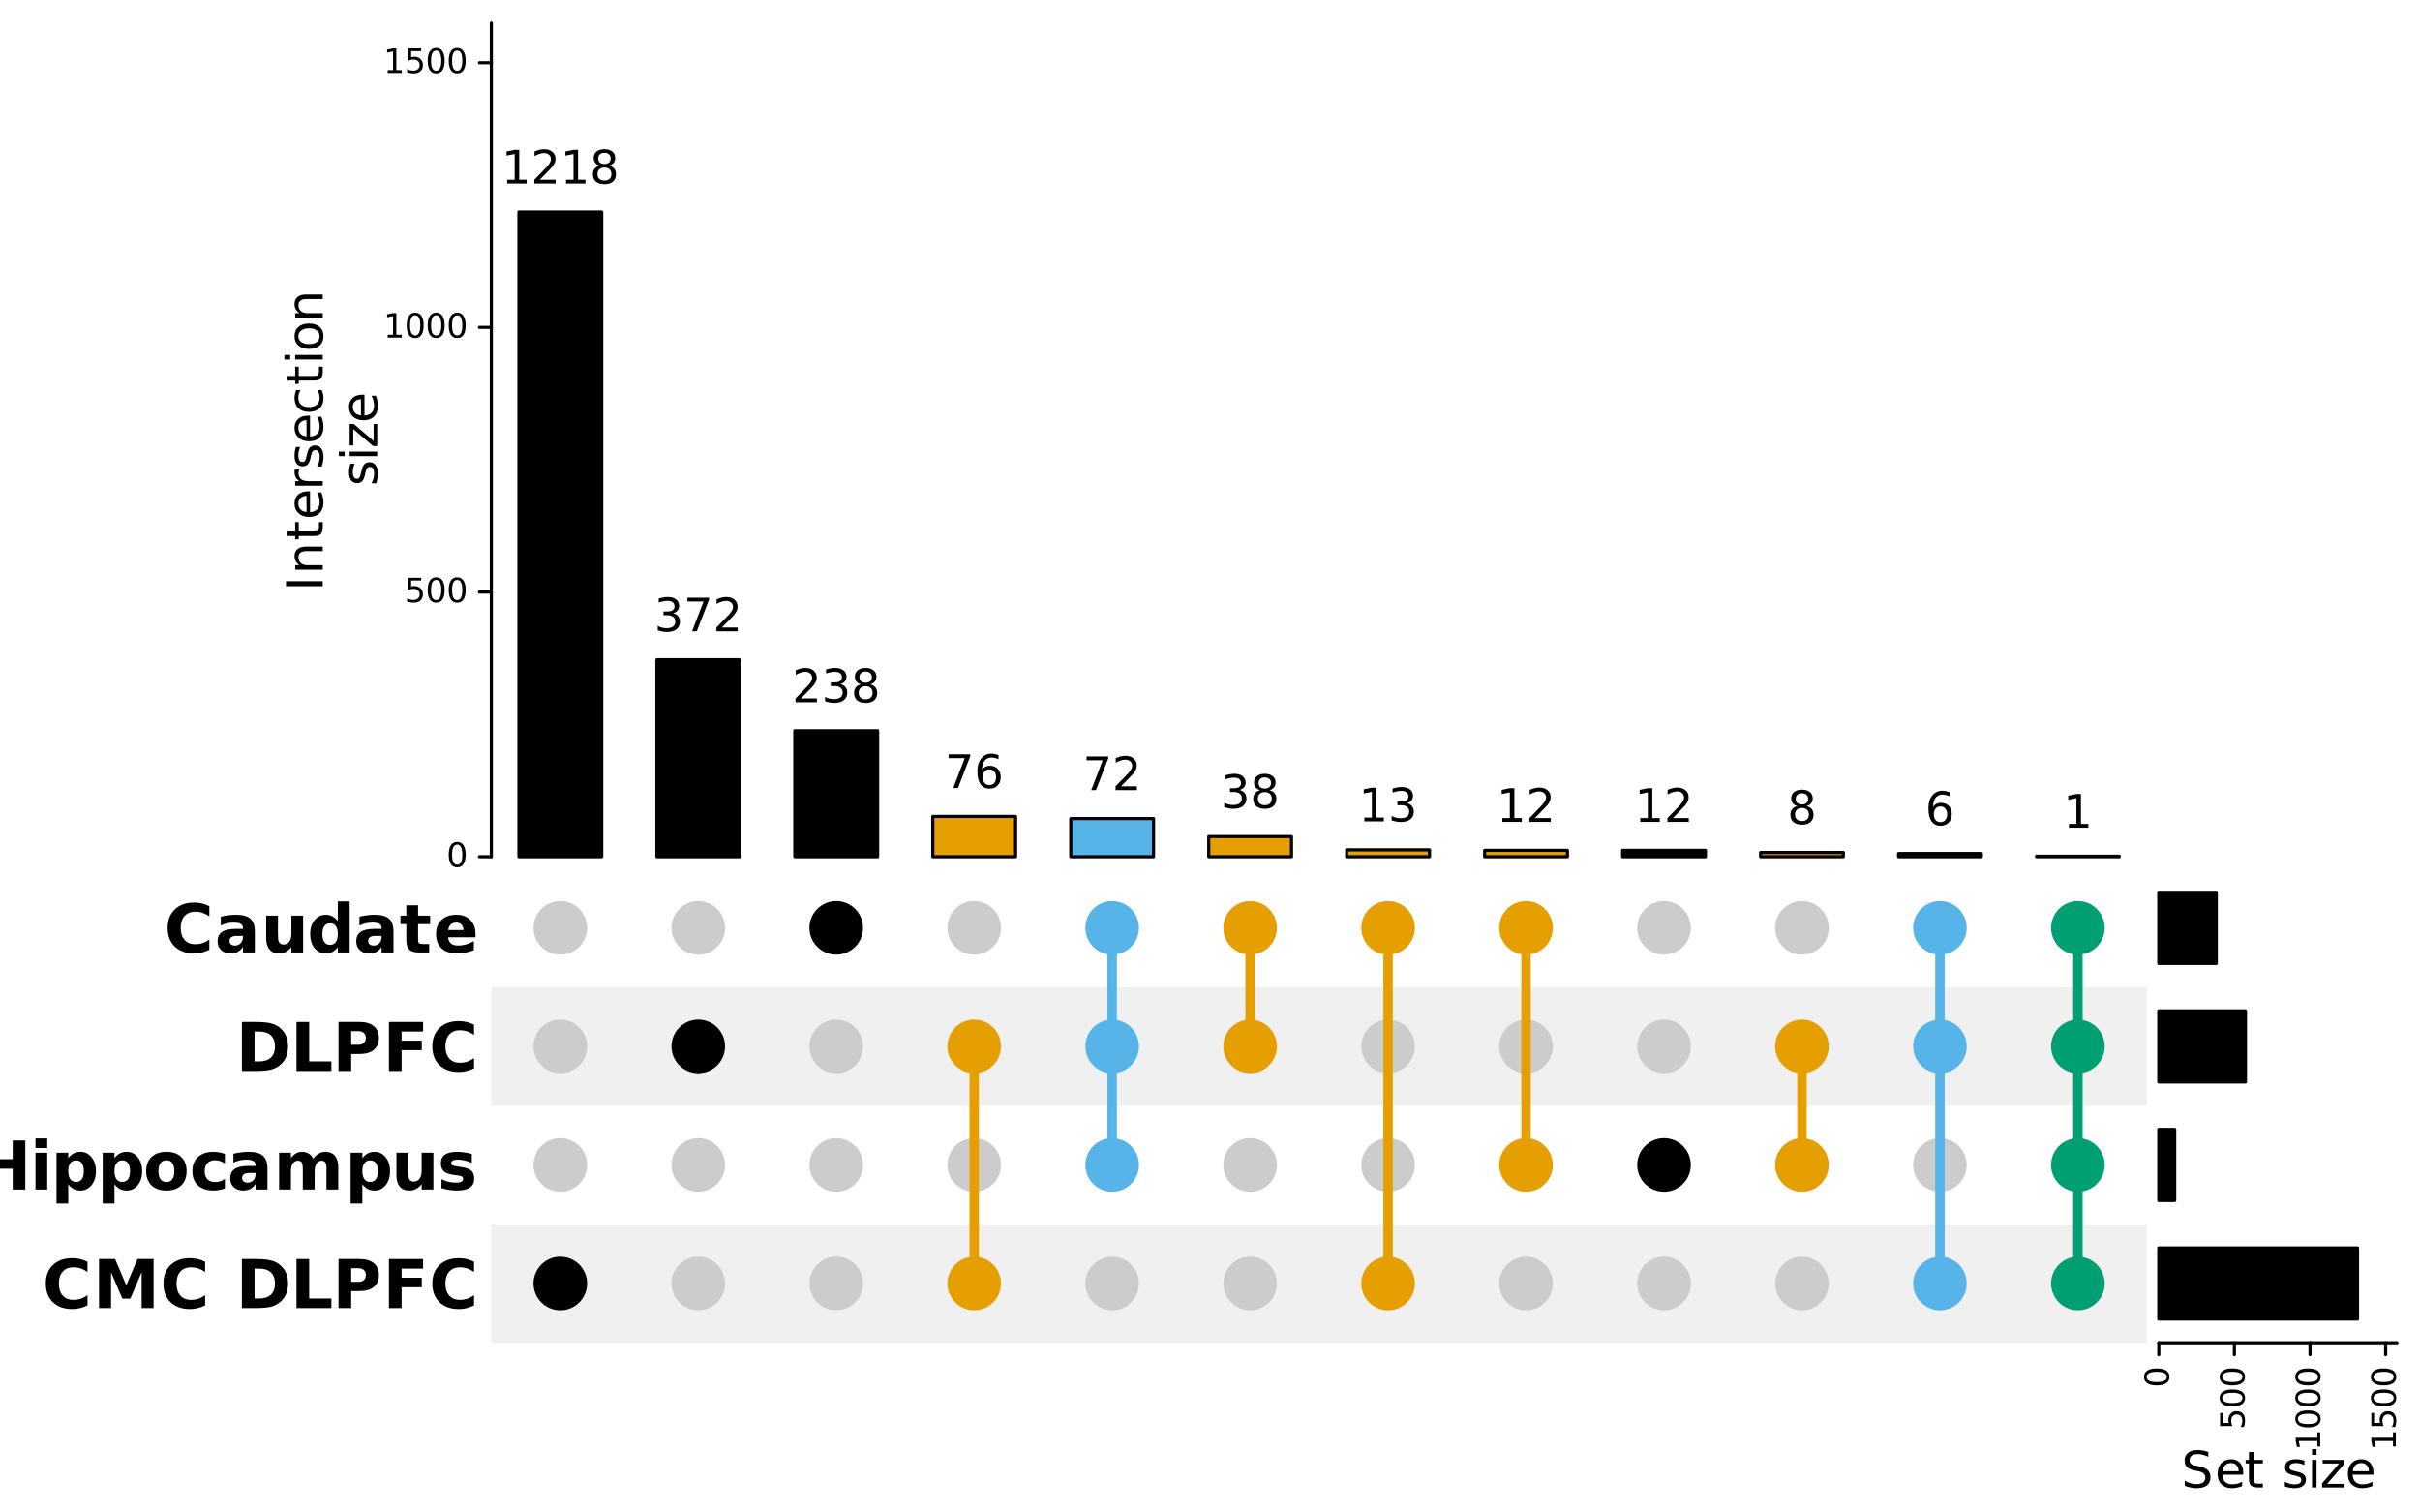 <?xml version="1.0" encoding="UTF-8"?>
<svg xmlns="http://www.w3.org/2000/svg" xmlns:xlink="http://www.w3.org/1999/xlink" width="576pt" height="360pt" viewBox="0 0 576 360" version="1.1">
<defs>
<g>
<symbol overflow="visible" id="glyph0-0">
<path style="stroke:none;" d="M 0.797 2.828 L 0.797 -11.281 L 8.797 -11.281 L 8.797 2.828 Z M 1.703 1.938 L 7.906 1.938 L 7.906 -10.391 L 1.703 -10.391 Z M 1.703 1.938 "/>
</symbol>
<symbol overflow="visible" id="glyph0-1">
<path style="stroke:none;" d="M 10.719 -0.641 C 10.164 -0.359 9.586 -0.145 8.984 0 C 8.391 0.156 7.77 0.234 7.125 0.234 C 5.176 0.234 3.633 -0.305 2.5 -1.391 C 1.363 -2.484 0.797 -3.961 0.797 -5.828 C 0.797 -7.691 1.363 -9.164 2.5 -10.25 C 3.633 -11.332 5.176 -11.875 7.125 -11.875 C 7.77 -11.875 8.391 -11.801 8.984 -11.656 C 9.586 -11.508 10.164 -11.297 10.719 -11.016 L 10.719 -8.594 C 10.164 -8.977 9.617 -9.258 9.078 -9.438 C 8.535 -9.613 7.961 -9.703 7.359 -9.703 C 6.285 -9.703 5.441 -9.359 4.828 -8.672 C 4.211 -7.984 3.906 -7.035 3.906 -5.828 C 3.906 -4.617 4.211 -3.672 4.828 -2.984 C 5.441 -2.297 6.285 -1.953 7.359 -1.953 C 7.961 -1.953 8.535 -2.039 9.078 -2.219 C 9.617 -2.395 10.164 -2.676 10.719 -3.062 Z M 10.719 -0.641 "/>
</symbol>
<symbol overflow="visible" id="glyph0-2">
<path style="stroke:none;" d="M 5.266 -3.938 C 4.68 -3.938 4.242 -3.836 3.953 -3.641 C 3.66 -3.441 3.516 -3.148 3.516 -2.766 C 3.516 -2.41 3.629 -2.133 3.859 -1.938 C 4.098 -1.738 4.43 -1.641 4.859 -1.641 C 5.379 -1.641 5.816 -1.828 6.172 -2.203 C 6.535 -2.578 6.719 -3.051 6.719 -3.625 L 6.719 -3.938 Z M 9.547 -5 L 9.547 0 L 6.719 0 L 6.719 -1.297 C 6.344 -0.766 5.922 -0.375 5.453 -0.125 C 4.984 0.113 4.414 0.234 3.75 0.234 C 2.844 0.234 2.102 -0.031 1.531 -0.562 C 0.969 -1.094 0.688 -1.781 0.688 -2.625 C 0.688 -3.656 1.039 -4.41 1.75 -4.891 C 2.457 -5.367 3.566 -5.609 5.078 -5.609 L 6.719 -5.609 L 6.719 -5.828 C 6.719 -6.266 6.539 -6.586 6.188 -6.797 C 5.844 -7.004 5.301 -7.109 4.562 -7.109 C 3.969 -7.109 3.41 -7.047 2.891 -6.922 C 2.379 -6.805 1.898 -6.629 1.453 -6.391 L 1.453 -8.516 C 2.055 -8.66 2.66 -8.77 3.266 -8.844 C 3.867 -8.926 4.473 -8.969 5.078 -8.969 C 6.648 -8.969 7.785 -8.656 8.484 -8.031 C 9.191 -7.406 9.547 -6.395 9.547 -5 Z M 9.547 -5 "/>
</symbol>
<symbol overflow="visible" id="glyph0-3">
<path style="stroke:none;" d="M 1.25 -3.406 L 1.25 -8.75 L 4.062 -8.75 L 4.062 -7.875 C 4.062 -7.406 4.055 -6.812 4.047 -6.094 C 4.047 -5.375 4.047 -4.895 4.047 -4.656 C 4.047 -3.957 4.062 -3.453 4.094 -3.141 C 4.133 -2.828 4.203 -2.602 4.297 -2.469 C 4.41 -2.281 4.555 -2.133 4.734 -2.031 C 4.922 -1.938 5.133 -1.891 5.375 -1.891 C 5.957 -1.891 6.414 -2.113 6.75 -2.562 C 7.082 -3.008 7.25 -3.633 7.25 -4.438 L 7.25 -8.75 L 10.047 -8.75 L 10.047 0 L 7.25 0 L 7.25 -1.266 C 6.832 -0.754 6.383 -0.375 5.906 -0.125 C 5.438 0.113 4.922 0.234 4.359 0.234 C 3.348 0.234 2.578 -0.078 2.047 -0.703 C 1.516 -1.328 1.25 -2.227 1.25 -3.406 Z M 1.25 -3.406 "/>
</symbol>
<symbol overflow="visible" id="glyph0-4">
<path style="stroke:none;" d="M 7.297 -7.469 L 7.297 -12.156 L 10.109 -12.156 L 10.109 0 L 7.297 0 L 7.297 -1.266 C 6.91 -0.754 6.484 -0.375 6.016 -0.125 C 5.555 0.113 5.023 0.234 4.422 0.234 C 3.336 0.234 2.445 -0.191 1.75 -1.047 C 1.062 -1.91 0.719 -3.02 0.719 -4.375 C 0.719 -5.719 1.062 -6.816 1.75 -7.672 C 2.445 -8.535 3.336 -8.969 4.422 -8.969 C 5.023 -8.969 5.555 -8.844 6.016 -8.594 C 6.484 -8.352 6.91 -7.977 7.297 -7.469 Z M 5.453 -1.812 C 6.055 -1.812 6.516 -2.031 6.828 -2.469 C 7.141 -2.906 7.297 -3.539 7.297 -4.375 C 7.297 -5.207 7.141 -5.844 6.828 -6.281 C 6.516 -6.719 6.055 -6.938 5.453 -6.938 C 4.859 -6.938 4.406 -6.719 4.094 -6.281 C 3.781 -5.844 3.625 -5.207 3.625 -4.375 C 3.625 -3.539 3.781 -2.906 4.094 -2.469 C 4.406 -2.031 4.859 -1.812 5.453 -1.812 Z M 5.453 -1.812 "/>
</symbol>
<symbol overflow="visible" id="glyph0-5">
<path style="stroke:none;" d="M 4.406 -11.234 L 4.406 -8.75 L 7.281 -8.75 L 7.281 -6.75 L 4.406 -6.75 L 4.406 -3.047 C 4.406 -2.641 4.484 -2.363 4.641 -2.219 C 4.805 -2.07 5.129 -2 5.609 -2 L 7.047 -2 L 7.047 0 L 4.641 0 C 3.535 0 2.754 -0.227 2.297 -0.688 C 1.836 -1.156 1.609 -1.941 1.609 -3.047 L 1.609 -6.75 L 0.219 -6.75 L 0.219 -8.75 L 1.609 -8.75 L 1.609 -11.234 Z M 4.406 -11.234 "/>
</symbol>
<symbol overflow="visible" id="glyph0-6">
<path style="stroke:none;" d="M 10.078 -4.406 L 10.078 -3.609 L 3.547 -3.609 C 3.609 -2.953 3.844 -2.457 4.25 -2.125 C 4.656 -1.801 5.223 -1.641 5.953 -1.641 C 6.547 -1.641 7.148 -1.723 7.766 -1.891 C 8.379 -2.066 9.016 -2.332 9.672 -2.688 L 9.672 -0.531 C 9.004 -0.281 8.336 -0.094 7.672 0.031 C 7.016 0.164 6.359 0.234 5.703 0.234 C 4.117 0.234 2.883 -0.164 2 -0.969 C 1.125 -1.781 0.688 -2.914 0.688 -4.375 C 0.688 -5.801 1.117 -6.922 1.984 -7.734 C 2.848 -8.555 4.035 -8.969 5.547 -8.969 C 6.922 -8.969 8.02 -8.551 8.844 -7.719 C 9.664 -6.895 10.078 -5.789 10.078 -4.406 Z M 7.203 -5.328 C 7.203 -5.859 7.047 -6.285 6.734 -6.609 C 6.43 -6.941 6.031 -7.109 5.531 -7.109 C 4.988 -7.109 4.547 -6.953 4.203 -6.641 C 3.867 -6.336 3.66 -5.898 3.578 -5.328 Z M 7.203 -5.328 "/>
</symbol>
<symbol overflow="visible" id="glyph0-7">
<path style="stroke:none;" d="M 4.484 -9.391 L 4.484 -2.281 L 5.562 -2.281 C 6.789 -2.281 7.727 -2.582 8.375 -3.188 C 9.02 -3.801 9.344 -4.688 9.344 -5.844 C 9.344 -7 9.02 -7.879 8.375 -8.484 C 7.727 -9.086 6.789 -9.391 5.562 -9.391 Z M 1.469 -11.672 L 4.641 -11.672 C 6.41 -11.672 7.727 -11.539 8.594 -11.281 C 9.469 -11.031 10.211 -10.602 10.828 -10 C 11.379 -9.477 11.785 -8.875 12.047 -8.188 C 12.316 -7.5 12.453 -6.719 12.453 -5.844 C 12.453 -4.969 12.316 -4.18 12.047 -3.484 C 11.785 -2.797 11.379 -2.191 10.828 -1.672 C 10.203 -1.066 9.453 -0.633 8.578 -0.375 C 7.703 -0.125 6.391 0 4.641 0 L 1.469 0 Z M 1.469 -11.672 "/>
</symbol>
<symbol overflow="visible" id="glyph0-8">
<path style="stroke:none;" d="M 1.469 -11.672 L 4.484 -11.672 L 4.484 -2.281 L 9.766 -2.281 L 9.766 0 L 1.469 0 Z M 1.469 -11.672 "/>
</symbol>
<symbol overflow="visible" id="glyph0-9">
<path style="stroke:none;" d="M 1.469 -11.672 L 6.469 -11.672 C 7.945 -11.672 9.082 -11.336 9.875 -10.672 C 10.676 -10.016 11.078 -9.078 11.078 -7.859 C 11.078 -6.641 10.676 -5.695 9.875 -5.031 C 9.082 -4.375 7.945 -4.047 6.469 -4.047 L 4.484 -4.047 L 4.484 0 L 1.469 0 Z M 4.484 -9.484 L 4.484 -6.234 L 6.141 -6.234 C 6.723 -6.234 7.172 -6.375 7.484 -6.656 C 7.805 -6.938 7.969 -7.336 7.969 -7.859 C 7.969 -8.379 7.805 -8.781 7.484 -9.062 C 7.172 -9.344 6.723 -9.484 6.141 -9.484 Z M 4.484 -9.484 "/>
</symbol>
<symbol overflow="visible" id="glyph0-10">
<path style="stroke:none;" d="M 1.469 -11.672 L 9.594 -11.672 L 9.594 -9.391 L 4.484 -9.391 L 4.484 -7.219 L 9.281 -7.219 L 9.281 -4.953 L 4.484 -4.953 L 4.484 0 L 1.469 0 Z M 1.469 -11.672 "/>
</symbol>
<symbol overflow="visible" id="glyph0-11">
<path style="stroke:none;" d="M 1.469 -11.672 L 4.484 -11.672 L 4.484 -7.219 L 8.922 -7.219 L 8.922 -11.672 L 11.922 -11.672 L 11.922 0 L 8.922 0 L 8.922 -4.953 L 4.484 -4.953 L 4.484 0 L 1.469 0 Z M 1.469 -11.672 "/>
</symbol>
<symbol overflow="visible" id="glyph0-12">
<path style="stroke:none;" d="M 1.344 -8.75 L 4.141 -8.75 L 4.141 0 L 1.344 0 Z M 1.344 -12.156 L 4.141 -12.156 L 4.141 -9.875 L 1.344 -9.875 Z M 1.344 -12.156 "/>
</symbol>
<symbol overflow="visible" id="glyph0-13">
<path style="stroke:none;" d="M 4.141 -1.266 L 4.141 3.328 L 1.344 3.328 L 1.344 -8.75 L 4.141 -8.75 L 4.141 -7.469 C 4.523 -7.977 4.953 -8.352 5.422 -8.594 C 5.891 -8.844 6.43 -8.969 7.047 -8.969 C 8.117 -8.969 9 -8.535 9.688 -7.672 C 10.383 -6.816 10.734 -5.719 10.734 -4.375 C 10.734 -3.02 10.383 -1.91 9.688 -1.047 C 9 -0.191 8.117 0.234 7.047 0.234 C 6.43 0.234 5.891 0.113 5.422 -0.125 C 4.953 -0.375 4.523 -0.754 4.141 -1.266 Z M 6 -6.938 C 5.406 -6.938 4.945 -6.711 4.625 -6.266 C 4.301 -5.828 4.141 -5.195 4.141 -4.375 C 4.141 -3.539 4.301 -2.906 4.625 -2.469 C 4.945 -2.031 5.406 -1.812 6 -1.812 C 6.602 -1.812 7.062 -2.031 7.375 -2.469 C 7.688 -2.906 7.844 -3.539 7.844 -4.375 C 7.844 -5.207 7.688 -5.844 7.375 -6.281 C 7.062 -6.719 6.602 -6.938 6 -6.938 Z M 6 -6.938 "/>
</symbol>
<symbol overflow="visible" id="glyph0-14">
<path style="stroke:none;" d="M 5.516 -6.969 C 4.891 -6.969 4.414 -6.742 4.094 -6.297 C 3.77 -5.848 3.609 -5.207 3.609 -4.375 C 3.609 -3.531 3.77 -2.883 4.094 -2.438 C 4.414 -2 4.891 -1.781 5.516 -1.781 C 6.117 -1.781 6.582 -2 6.906 -2.438 C 7.227 -2.883 7.391 -3.531 7.391 -4.375 C 7.391 -5.207 7.227 -5.848 6.906 -6.297 C 6.582 -6.742 6.117 -6.969 5.516 -6.969 Z M 5.516 -8.969 C 7.016 -8.969 8.188 -8.562 9.031 -7.75 C 9.883 -6.938 10.312 -5.812 10.312 -4.375 C 10.312 -2.938 9.883 -1.805 9.031 -0.984 C 8.188 -0.172 7.016 0.234 5.516 0.234 C 4.004 0.234 2.82 -0.172 1.969 -0.984 C 1.113 -1.805 0.688 -2.938 0.688 -4.375 C 0.688 -5.812 1.113 -6.938 1.969 -7.75 C 2.82 -8.562 4.004 -8.969 5.516 -8.969 Z M 5.516 -8.969 "/>
</symbol>
<symbol overflow="visible" id="glyph0-15">
<path style="stroke:none;" d="M 8.422 -8.484 L 8.422 -6.203 C 8.035 -6.461 7.648 -6.656 7.266 -6.781 C 6.891 -6.906 6.492 -6.969 6.078 -6.969 C 5.297 -6.969 4.688 -6.738 4.25 -6.281 C 3.82 -5.82 3.609 -5.188 3.609 -4.375 C 3.609 -3.551 3.82 -2.91 4.25 -2.453 C 4.688 -2.004 5.297 -1.781 6.078 -1.781 C 6.516 -1.781 6.93 -1.844 7.328 -1.969 C 7.723 -2.102 8.086 -2.297 8.422 -2.547 L 8.422 -0.266 C 7.984 -0.098 7.535 0.023 7.078 0.109 C 6.629 0.191 6.18 0.234 5.734 0.234 C 4.148 0.234 2.91 -0.172 2.016 -0.984 C 1.129 -1.797 0.688 -2.926 0.688 -4.375 C 0.688 -5.812 1.129 -6.938 2.016 -7.75 C 2.91 -8.562 4.148 -8.969 5.734 -8.969 C 6.191 -8.969 6.641 -8.926 7.078 -8.844 C 7.523 -8.758 7.973 -8.641 8.422 -8.484 Z M 8.422 -8.484 "/>
</symbol>
<symbol overflow="visible" id="glyph0-16">
<path style="stroke:none;" d="M 9.453 -7.297 C 9.805 -7.836 10.227 -8.25 10.719 -8.531 C 11.207 -8.82 11.742 -8.969 12.328 -8.969 C 13.328 -8.969 14.086 -8.656 14.609 -8.031 C 15.141 -7.414 15.406 -6.516 15.406 -5.328 L 15.406 0 L 12.594 0 L 12.594 -4.562 C 12.602 -4.633 12.609 -4.707 12.609 -4.781 C 12.609 -4.852 12.609 -4.957 12.609 -5.094 C 12.609 -5.707 12.516 -6.156 12.328 -6.438 C 12.148 -6.719 11.859 -6.859 11.453 -6.859 C 10.922 -6.859 10.508 -6.641 10.219 -6.203 C 9.938 -5.766 9.789 -5.129 9.781 -4.297 L 9.781 0 L 6.969 0 L 6.969 -4.562 C 6.969 -5.531 6.883 -6.156 6.719 -6.438 C 6.551 -6.719 6.254 -6.859 5.828 -6.859 C 5.285 -6.859 4.867 -6.633 4.578 -6.188 C 4.285 -5.75 4.141 -5.125 4.141 -4.312 L 4.141 0 L 1.328 0 L 1.328 -8.75 L 4.141 -8.75 L 4.141 -7.469 C 4.484 -7.969 4.879 -8.344 5.328 -8.594 C 5.773 -8.844 6.266 -8.969 6.797 -8.969 C 7.398 -8.969 7.93 -8.82 8.391 -8.531 C 8.859 -8.238 9.211 -7.828 9.453 -7.297 Z M 9.453 -7.297 "/>
</symbol>
<symbol overflow="visible" id="glyph0-17">
<path style="stroke:none;" d="M 8.188 -8.484 L 8.188 -6.359 C 7.582 -6.609 7 -6.797 6.438 -6.922 C 5.883 -7.047 5.363 -7.109 4.875 -7.109 C 4.344 -7.109 3.945 -7.039 3.688 -6.906 C 3.426 -6.77 3.297 -6.566 3.297 -6.297 C 3.297 -6.066 3.395 -5.891 3.594 -5.766 C 3.789 -5.648 4.141 -5.566 4.641 -5.516 L 5.141 -5.438 C 6.566 -5.258 7.523 -4.961 8.016 -4.547 C 8.516 -4.129 8.766 -3.473 8.766 -2.578 C 8.766 -1.648 8.422 -0.945 7.734 -0.469 C 7.047 0 6.02 0.234 4.656 0.234 C 4.082 0.234 3.484 0.188 2.859 0.094 C 2.242 0 1.613 -0.141 0.969 -0.328 L 0.969 -2.453 C 1.52 -2.18 2.086 -1.977 2.672 -1.844 C 3.266 -1.707 3.863 -1.641 4.469 -1.641 C 5.008 -1.641 5.414 -1.711 5.688 -1.859 C 5.969 -2.016 6.109 -2.238 6.109 -2.531 C 6.109 -2.781 6.016 -2.969 5.828 -3.094 C 5.641 -3.219 5.258 -3.312 4.688 -3.375 L 4.203 -3.438 C 2.953 -3.594 2.078 -3.879 1.578 -4.297 C 1.078 -4.723 0.828 -5.367 0.828 -6.234 C 0.828 -7.16 1.145 -7.848 1.781 -8.297 C 2.414 -8.742 3.391 -8.969 4.703 -8.969 C 5.223 -8.969 5.766 -8.926 6.328 -8.844 C 6.898 -8.77 7.52 -8.648 8.188 -8.484 Z M 8.188 -8.484 "/>
</symbol>
<symbol overflow="visible" id="glyph0-18">
<path style="stroke:none;" d="M 1.469 -11.672 L 5.297 -11.672 L 7.953 -5.422 L 10.625 -11.672 L 14.453 -11.672 L 14.453 0 L 11.609 0 L 11.609 -8.531 L 8.922 -2.25 L 7.016 -2.25 L 4.328 -8.531 L 4.328 0 L 1.469 0 Z M 1.469 -11.672 "/>
</symbol>
<symbol overflow="visible" id="glyph0-19">
<path style="stroke:none;" d=""/>
</symbol>
<symbol overflow="visible" id="glyph1-0">
<path style="stroke:none;" d="M 0.406 1.422 L 0.406 -5.641 L 4.406 -5.641 L 4.406 1.422 Z M 0.844 0.969 L 3.953 0.969 L 3.953 -5.188 L 0.844 -5.188 Z M 0.844 0.969 "/>
</symbol>
<symbol overflow="visible" id="glyph1-1">
<path style="stroke:none;" d="M 2.547 -5.312 C 2.141 -5.312 1.832 -5.109 1.625 -4.703 C 1.426 -4.305 1.328 -3.707 1.328 -2.906 C 1.328 -2.113 1.426 -1.516 1.625 -1.109 C 1.832 -0.711 2.141 -0.516 2.547 -0.516 C 2.953 -0.516 3.254 -0.711 3.453 -1.109 C 3.66 -1.516 3.766 -2.113 3.766 -2.906 C 3.766 -3.707 3.66 -4.305 3.453 -4.703 C 3.254 -5.109 2.953 -5.312 2.547 -5.312 Z M 2.547 -5.938 C 3.203 -5.938 3.703 -5.676 4.047 -5.156 C 4.391 -4.645 4.562 -3.895 4.562 -2.906 C 4.562 -1.926 4.391 -1.176 4.047 -0.656 C 3.703 -0.145 3.203 0.109 2.547 0.109 C 1.891 0.109 1.391 -0.145 1.047 -0.656 C 0.703 -1.176 0.531 -1.926 0.531 -2.906 C 0.531 -3.895 0.703 -4.645 1.047 -5.156 C 1.391 -5.676 1.891 -5.938 2.547 -5.938 Z M 2.547 -5.938 "/>
</symbol>
<symbol overflow="visible" id="glyph1-2">
<path style="stroke:none;" d="M 0.859 -5.828 L 3.969 -5.828 L 3.969 -5.172 L 1.594 -5.172 L 1.594 -3.734 C 1.707 -3.773 1.82 -3.805 1.938 -3.828 C 2.051 -3.848 2.164 -3.859 2.281 -3.859 C 2.926 -3.859 3.438 -3.676 3.812 -3.312 C 4.195 -2.957 4.391 -2.477 4.391 -1.875 C 4.391 -1.25 4.191 -0.758 3.797 -0.406 C 3.41 -0.062 2.863 0.109 2.156 0.109 C 1.906 0.109 1.656 0.086 1.406 0.047 C 1.156 0.004 0.895 -0.055 0.625 -0.141 L 0.625 -0.938 C 0.852 -0.801 1.094 -0.703 1.344 -0.641 C 1.594 -0.578 1.859 -0.547 2.141 -0.547 C 2.586 -0.547 2.941 -0.664 3.203 -0.906 C 3.473 -1.145 3.609 -1.469 3.609 -1.875 C 3.609 -2.281 3.473 -2.598 3.203 -2.828 C 2.941 -3.066 2.586 -3.188 2.141 -3.188 C 1.93 -3.188 1.719 -3.16 1.5 -3.109 C 1.289 -3.066 1.078 -3 0.859 -2.906 Z M 0.859 -5.828 "/>
</symbol>
<symbol overflow="visible" id="glyph1-3">
<path style="stroke:none;" d="M 1 -0.672 L 2.281 -0.672 L 2.281 -5.109 L 0.875 -4.828 L 0.875 -5.547 L 2.281 -5.828 L 3.062 -5.828 L 3.062 -0.672 L 4.359 -0.672 L 4.359 0 L 1 0 Z M 1 -0.672 "/>
</symbol>
<symbol overflow="visible" id="glyph2-0">
<path style="stroke:none;" d="M 2.125 -0.594 L -8.469 -0.594 L -8.469 -6.594 L 2.125 -6.594 Z M 1.453 -1.266 L 1.453 -5.938 L -7.781 -5.938 L -7.781 -1.266 Z M 1.453 -1.266 "/>
</symbol>
<symbol overflow="visible" id="glyph2-1">
<path style="stroke:none;" d="M -8.75 -1.172 L -8.75 -2.359 L 0 -2.359 L 0 -1.172 Z M -8.75 -1.172 "/>
</symbol>
<symbol overflow="visible" id="glyph2-2">
<path style="stroke:none;" d="M -3.969 -6.594 L 0 -6.594 L 0 -5.516 L -3.922 -5.516 C -4.547 -5.516 -5.008 -5.391 -5.312 -5.141 C -5.625 -4.898 -5.781 -4.539 -5.781 -4.062 C -5.781 -3.477 -5.594 -3.016 -5.219 -2.672 C -4.852 -2.336 -4.348 -2.172 -3.703 -2.172 L 0 -2.172 L 0 -1.094 L -6.562 -1.094 L -6.562 -2.172 L -5.547 -2.172 C -5.941 -2.43 -6.234 -2.734 -6.422 -3.078 C -6.617 -3.43 -6.719 -3.836 -6.719 -4.297 C -6.719 -5.047 -6.484 -5.613 -6.016 -6 C -5.555 -6.395 -4.875 -6.594 -3.969 -6.594 Z M -3.969 -6.594 "/>
</symbol>
<symbol overflow="visible" id="glyph2-3">
<path style="stroke:none;" d="M -8.422 -2.203 L -6.562 -2.203 L -6.562 -4.422 L -5.719 -4.422 L -5.719 -2.203 L -2.156 -2.203 C -1.625 -2.203 -1.281 -2.273 -1.125 -2.422 C -0.977 -2.566 -0.906 -2.863 -0.906 -3.312 L -0.906 -4.422 L 0 -4.422 L 0 -3.312 C 0 -2.477 -0.156 -1.898 -0.469 -1.578 C -0.781 -1.266 -1.344 -1.109 -2.156 -1.109 L -5.719 -1.109 L -5.719 -0.328 L -6.562 -0.328 L -6.562 -1.109 L -8.422 -1.109 Z M -8.422 -2.203 "/>
</symbol>
<symbol overflow="visible" id="glyph2-4">
<path style="stroke:none;" d="M -3.547 -6.75 L -3.031 -6.75 L -3.031 -1.781 C -2.281 -1.832 -1.711 -2.055 -1.328 -2.453 C -0.941 -2.859 -0.75 -3.414 -0.75 -4.125 C -0.75 -4.539 -0.797 -4.941 -0.891 -5.328 C -0.992 -5.723 -1.148 -6.113 -1.359 -6.5 L -0.328 -6.5 C -0.172 -6.102 -0.051 -5.703 0.031 -5.297 C 0.125 -4.891 0.172 -4.477 0.172 -4.062 C 0.172 -3.02 -0.129 -2.191 -0.734 -1.578 C -1.348 -0.961 -2.176 -0.656 -3.219 -0.656 C -4.289 -0.656 -5.141 -0.945 -5.766 -1.531 C -6.398 -2.113 -6.719 -2.895 -6.719 -3.875 C -6.719 -4.758 -6.43 -5.457 -5.859 -5.969 C -5.297 -6.488 -4.523 -6.75 -3.547 -6.75 Z M -3.875 -5.672 C -4.457 -5.66 -4.926 -5.492 -5.281 -5.172 C -5.633 -4.848 -5.812 -4.422 -5.812 -3.891 C -5.812 -3.285 -5.641 -2.801 -5.297 -2.438 C -4.953 -2.082 -4.473 -1.879 -3.859 -1.828 Z M -3.875 -5.672 "/>
</symbol>
<symbol overflow="visible" id="glyph2-5">
<path style="stroke:none;" d="M -5.562 -4.938 C -5.625 -4.812 -5.672 -4.676 -5.703 -4.531 C -5.742 -4.395 -5.766 -4.238 -5.766 -4.062 C -5.766 -3.457 -5.566 -2.988 -5.172 -2.656 C -4.773 -2.332 -4.203 -2.172 -3.453 -2.172 L 0 -2.172 L 0 -1.094 L -6.562 -1.094 L -6.562 -2.172 L -5.547 -2.172 C -5.941 -2.398 -6.234 -2.695 -6.422 -3.062 C -6.617 -3.426 -6.719 -3.867 -6.719 -4.391 C -6.719 -4.461 -6.711 -4.539 -6.703 -4.625 C -6.691 -4.719 -6.676 -4.816 -6.656 -4.922 Z M -5.562 -4.938 "/>
</symbol>
<symbol overflow="visible" id="glyph2-6">
<path style="stroke:none;" d="M -6.375 -5.312 L -5.344 -5.312 C -5.5 -5.008 -5.613 -4.691 -5.688 -4.359 C -5.77 -4.035 -5.812 -3.695 -5.812 -3.344 C -5.812 -2.812 -5.727 -2.41 -5.562 -2.141 C -5.406 -1.867 -5.16 -1.734 -4.828 -1.734 C -4.578 -1.734 -4.379 -1.828 -4.234 -2.016 C -4.098 -2.211 -3.969 -2.602 -3.844 -3.188 L -3.75 -3.547 C -3.594 -4.316 -3.363 -4.863 -3.062 -5.188 C -2.758 -5.508 -2.344 -5.672 -1.812 -5.672 C -1.195 -5.672 -0.711 -5.426 -0.359 -4.938 C -0.004 -4.457 0.172 -3.797 0.172 -2.953 C 0.172 -2.598 0.133 -2.227 0.062 -1.844 C 0 -1.469 -0.098 -1.07 -0.234 -0.656 L -1.359 -0.656 C -1.148 -1.051 -0.992 -1.441 -0.891 -1.828 C -0.785 -2.211 -0.734 -2.598 -0.734 -2.984 C -0.734 -3.484 -0.816 -3.867 -0.984 -4.141 C -1.16 -4.422 -1.41 -4.562 -1.734 -4.562 C -2.023 -4.562 -2.25 -4.461 -2.406 -4.266 C -2.562 -4.066 -2.711 -3.633 -2.859 -2.969 L -2.938 -2.594 C -3.082 -1.926 -3.301 -1.441 -3.594 -1.141 C -3.883 -0.848 -4.281 -0.703 -4.781 -0.703 C -5.406 -0.703 -5.883 -0.922 -6.219 -1.359 C -6.551 -1.797 -6.719 -2.414 -6.719 -3.219 C -6.719 -3.613 -6.688 -3.988 -6.625 -4.344 C -6.57 -4.695 -6.488 -5.02 -6.375 -5.312 Z M -6.375 -5.312 "/>
</symbol>
<symbol overflow="visible" id="glyph2-7">
<path style="stroke:none;" d="M -6.312 -5.859 L -5.297 -5.859 C -5.473 -5.547 -5.602 -5.238 -5.688 -4.938 C -5.77 -4.633 -5.812 -4.328 -5.812 -4.016 C -5.812 -3.305 -5.586 -2.758 -5.141 -2.375 C -4.703 -1.988 -4.082 -1.797 -3.281 -1.797 C -2.477 -1.797 -1.852 -1.988 -1.406 -2.375 C -0.969 -2.758 -0.75 -3.305 -0.75 -4.016 C -0.75 -4.328 -0.789 -4.633 -0.875 -4.938 C -0.957 -5.238 -1.082 -5.547 -1.25 -5.859 L -0.25 -5.859 C -0.113 -5.555 -0.008 -5.242 0.062 -4.922 C 0.133 -4.598 0.172 -4.254 0.172 -3.891 C 0.172 -2.898 -0.133 -2.113 -0.75 -1.531 C -1.375 -0.945 -2.219 -0.656 -3.281 -0.656 C -4.344 -0.656 -5.18 -0.945 -5.797 -1.531 C -6.41 -2.125 -6.719 -2.938 -6.719 -3.969 C -6.719 -4.289 -6.68 -4.609 -6.609 -4.922 C -6.547 -5.242 -6.445 -5.555 -6.312 -5.859 Z M -6.312 -5.859 "/>
</symbol>
<symbol overflow="visible" id="glyph2-8">
<path style="stroke:none;" d="M -6.562 -1.125 L -6.562 -2.203 L 0 -2.203 L 0 -1.125 Z M -9.125 -1.125 L -9.125 -2.203 L -7.75 -2.203 L -7.75 -1.125 Z M -9.125 -1.125 "/>
</symbol>
<symbol overflow="visible" id="glyph2-9">
<path style="stroke:none;" d="M -5.812 -3.672 C -5.812 -3.098 -5.582 -2.641 -5.125 -2.297 C -4.676 -1.961 -4.062 -1.797 -3.281 -1.797 C -2.488 -1.797 -1.867 -1.961 -1.422 -2.297 C -0.973 -2.629 -0.75 -3.086 -0.75 -3.672 C -0.75 -4.242 -0.973 -4.695 -1.422 -5.031 C -1.879 -5.375 -2.5 -5.547 -3.281 -5.547 C -4.051 -5.547 -4.664 -5.375 -5.125 -5.031 C -5.582 -4.695 -5.812 -4.242 -5.812 -3.672 Z M -6.719 -3.672 C -6.719 -4.609 -6.41 -5.344 -5.797 -5.875 C -5.191 -6.414 -4.352 -6.688 -3.281 -6.688 C -2.207 -6.688 -1.363 -6.414 -0.75 -5.875 C -0.133 -5.344 0.172 -4.609 0.172 -3.672 C 0.172 -2.734 -0.133 -1.992 -0.75 -1.453 C -1.363 -0.922 -2.207 -0.656 -3.281 -0.656 C -4.352 -0.656 -5.191 -0.922 -5.797 -1.453 C -6.41 -1.992 -6.719 -2.734 -6.719 -3.672 Z M -6.719 -3.672 "/>
</symbol>
<symbol overflow="visible" id="glyph2-10">
<path style="stroke:none;" d="M -6.562 -0.656 L -6.562 -5.781 L -5.578 -5.781 L -0.859 -1.734 L -0.859 -5.781 L 0 -5.781 L 0 -0.516 L -0.984 -0.516 L -5.703 -4.578 L -5.703 -0.656 Z M -6.562 -0.656 "/>
</symbol>
<symbol overflow="visible" id="glyph3-0">
<path style="stroke:none;" d="M 1.422 -0.406 L -5.641 -0.406 L -5.641 -4.406 L 1.422 -4.406 Z M 0.969 -0.844 L 0.969 -3.953 L -5.188 -3.953 L -5.188 -0.844 Z M 0.969 -0.844 "/>
</symbol>
<symbol overflow="visible" id="glyph3-1">
<path style="stroke:none;" d="M -5.312 -2.547 C -5.312 -2.141 -5.109 -1.832 -4.703 -1.625 C -4.305 -1.426 -3.707 -1.328 -2.906 -1.328 C -2.113 -1.328 -1.516 -1.426 -1.109 -1.625 C -0.711 -1.832 -0.516 -2.141 -0.516 -2.547 C -0.516 -2.953 -0.711 -3.254 -1.109 -3.453 C -1.516 -3.66 -2.113 -3.766 -2.906 -3.766 C -3.707 -3.766 -4.305 -3.66 -4.703 -3.453 C -5.109 -3.254 -5.312 -2.953 -5.312 -2.547 Z M -5.938 -2.547 C -5.938 -3.203 -5.676 -3.703 -5.156 -4.047 C -4.645 -4.391 -3.895 -4.562 -2.906 -4.562 C -1.926 -4.562 -1.176 -4.391 -0.656 -4.047 C -0.145 -3.703 0.109 -3.203 0.109 -2.547 C 0.109 -1.891 -0.145 -1.391 -0.656 -1.047 C -1.176 -0.703 -1.926 -0.531 -2.906 -0.531 C -3.895 -0.531 -4.645 -0.703 -5.156 -1.047 C -5.676 -1.391 -5.938 -1.891 -5.938 -2.547 Z M -5.938 -2.547 "/>
</symbol>
<symbol overflow="visible" id="glyph3-2">
<path style="stroke:none;" d="M -5.828 -0.859 L -5.828 -3.969 L -5.172 -3.969 L -5.172 -1.594 L -3.734 -1.594 C -3.773 -1.707 -3.805 -1.82 -3.828 -1.938 C -3.848 -2.051 -3.859 -2.164 -3.859 -2.281 C -3.859 -2.926 -3.676 -3.438 -3.312 -3.812 C -2.957 -4.195 -2.477 -4.391 -1.875 -4.391 C -1.25 -4.391 -0.758 -4.191 -0.406 -3.797 C -0.062 -3.41 0.109 -2.863 0.109 -2.156 C 0.109 -1.906 0.086 -1.656 0.047 -1.406 C 0.004 -1.156 -0.055 -0.895 -0.141 -0.625 L -0.938 -0.625 C -0.801 -0.852 -0.703 -1.094 -0.641 -1.344 C -0.578 -1.594 -0.547 -1.859 -0.547 -2.141 C -0.547 -2.586 -0.664 -2.941 -0.906 -3.203 C -1.145 -3.473 -1.469 -3.609 -1.875 -3.609 C -2.281 -3.609 -2.598 -3.473 -2.828 -3.203 C -3.066 -2.941 -3.188 -2.586 -3.188 -2.141 C -3.188 -1.93 -3.16 -1.719 -3.109 -1.5 C -3.066 -1.289 -3 -1.078 -2.906 -0.859 Z M -5.828 -0.859 "/>
</symbol>
<symbol overflow="visible" id="glyph3-3">
<path style="stroke:none;" d="M -0.672 -1 L -0.672 -2.281 L -5.109 -2.281 L -4.828 -0.875 L -5.547 -0.875 L -5.828 -2.281 L -5.828 -3.062 L -0.672 -3.062 L -0.672 -4.359 L 0 -4.359 L 0 -1 Z M -0.672 -1 "/>
</symbol>
<symbol overflow="visible" id="glyph4-0">
<path style="stroke:none;" d="M 0.594 2.125 L 0.594 -8.469 L 6.594 -8.469 L 6.594 2.125 Z M 1.266 1.453 L 5.938 1.453 L 5.938 -7.781 L 1.266 -7.781 Z M 1.266 1.453 "/>
</symbol>
<symbol overflow="visible" id="glyph4-1">
<path style="stroke:none;" d="M 6.422 -8.469 L 6.422 -7.312 C 5.973 -7.52 5.547 -7.676 5.141 -7.781 C 4.742 -7.895 4.363 -7.953 4 -7.953 C 3.352 -7.953 2.852 -7.828 2.5 -7.578 C 2.156 -7.328 1.984 -6.969 1.984 -6.5 C 1.984 -6.113 2.098 -5.82 2.328 -5.625 C 2.555 -5.426 3 -5.27 3.656 -5.156 L 4.359 -5 C 5.242 -4.832 5.895 -4.535 6.312 -4.109 C 6.738 -3.691 6.953 -3.129 6.953 -2.422 C 6.953 -1.566 6.664 -0.922 6.094 -0.484 C 5.531 -0.047 4.695 0.172 3.594 0.172 C 3.188 0.172 2.75 0.125 2.281 0.031 C 1.812 -0.062 1.328 -0.203 0.828 -0.391 L 0.828 -1.609 C 1.305 -1.336 1.773 -1.133 2.234 -1 C 2.703 -0.863 3.156 -0.797 3.594 -0.797 C 4.27 -0.797 4.789 -0.926 5.156 -1.188 C 5.531 -1.457 5.719 -1.836 5.719 -2.328 C 5.719 -2.754 5.582 -3.086 5.312 -3.328 C 5.051 -3.578 4.617 -3.758 4.016 -3.875 L 3.297 -4.016 C 2.41 -4.191 1.77 -4.469 1.375 -4.844 C 0.988 -5.219 0.797 -5.738 0.797 -6.406 C 0.797 -7.188 1.066 -7.797 1.609 -8.234 C 2.148 -8.68 2.898 -8.906 3.859 -8.906 C 4.273 -8.906 4.691 -8.867 5.109 -8.797 C 5.535 -8.723 5.973 -8.613 6.422 -8.469 Z M 6.422 -8.469 "/>
</symbol>
<symbol overflow="visible" id="glyph4-2">
<path style="stroke:none;" d="M 6.75 -3.547 L 6.75 -3.031 L 1.781 -3.031 C 1.832 -2.281 2.055 -1.711 2.453 -1.328 C 2.859 -0.941 3.414 -0.75 4.125 -0.75 C 4.539 -0.75 4.941 -0.797 5.328 -0.891 C 5.723 -0.992 6.113 -1.148 6.5 -1.359 L 6.5 -0.328 C 6.102 -0.172 5.703 -0.051 5.297 0.031 C 4.891 0.125 4.477 0.172 4.062 0.172 C 3.02 0.172 2.191 -0.129 1.578 -0.734 C 0.961 -1.348 0.656 -2.176 0.656 -3.219 C 0.656 -4.289 0.945 -5.141 1.531 -5.766 C 2.113 -6.398 2.895 -6.719 3.875 -6.719 C 4.758 -6.719 5.457 -6.43 5.969 -5.859 C 6.488 -5.297 6.75 -4.523 6.75 -3.547 Z M 5.672 -3.875 C 5.66 -4.457 5.492 -4.926 5.172 -5.281 C 4.848 -5.633 4.422 -5.812 3.891 -5.812 C 3.285 -5.812 2.801 -5.641 2.438 -5.297 C 2.082 -4.953 1.879 -4.473 1.828 -3.859 Z M 5.672 -3.875 "/>
</symbol>
<symbol overflow="visible" id="glyph4-3">
<path style="stroke:none;" d="M 2.203 -8.422 L 2.203 -6.562 L 4.422 -6.562 L 4.422 -5.719 L 2.203 -5.719 L 2.203 -2.156 C 2.203 -1.625 2.273 -1.281 2.422 -1.125 C 2.566 -0.977 2.863 -0.906 3.312 -0.906 L 4.422 -0.906 L 4.422 0 L 3.312 0 C 2.477 0 1.898 -0.156 1.578 -0.469 C 1.266 -0.781 1.109 -1.344 1.109 -2.156 L 1.109 -5.719 L 0.328 -5.719 L 0.328 -6.562 L 1.109 -6.562 L 1.109 -8.422 Z M 2.203 -8.422 "/>
</symbol>
<symbol overflow="visible" id="glyph4-4">
<path style="stroke:none;" d=""/>
</symbol>
<symbol overflow="visible" id="glyph4-5">
<path style="stroke:none;" d="M 5.312 -6.375 L 5.312 -5.344 C 5.008 -5.5 4.691 -5.613 4.359 -5.688 C 4.035 -5.77 3.695 -5.812 3.344 -5.812 C 2.812 -5.812 2.41 -5.727 2.141 -5.562 C 1.867 -5.406 1.734 -5.16 1.734 -4.828 C 1.734 -4.578 1.828 -4.379 2.016 -4.234 C 2.211 -4.098 2.602 -3.969 3.188 -3.844 L 3.547 -3.75 C 4.316 -3.594 4.863 -3.363 5.188 -3.062 C 5.508 -2.758 5.672 -2.344 5.672 -1.812 C 5.672 -1.195 5.426 -0.711 4.938 -0.359 C 4.457 -0.004 3.797 0.172 2.953 0.172 C 2.598 0.172 2.227 0.133 1.844 0.062 C 1.469 0 1.07 -0.098 0.656 -0.234 L 0.656 -1.359 C 1.051 -1.148 1.441 -0.992 1.828 -0.891 C 2.211 -0.785 2.598 -0.734 2.984 -0.734 C 3.484 -0.734 3.867 -0.816 4.141 -0.984 C 4.422 -1.16 4.562 -1.41 4.562 -1.734 C 4.562 -2.023 4.461 -2.25 4.266 -2.406 C 4.066 -2.562 3.633 -2.711 2.969 -2.859 L 2.594 -2.938 C 1.926 -3.082 1.441 -3.301 1.141 -3.594 C 0.848 -3.883 0.703 -4.281 0.703 -4.781 C 0.703 -5.406 0.922 -5.883 1.359 -6.219 C 1.797 -6.551 2.414 -6.719 3.219 -6.719 C 3.613 -6.719 3.988 -6.688 4.344 -6.625 C 4.695 -6.57 5.02 -6.488 5.312 -6.375 Z M 5.312 -6.375 "/>
</symbol>
<symbol overflow="visible" id="glyph4-6">
<path style="stroke:none;" d="M 1.125 -6.562 L 2.203 -6.562 L 2.203 0 L 1.125 0 Z M 1.125 -9.125 L 2.203 -9.125 L 2.203 -7.75 L 1.125 -7.75 Z M 1.125 -9.125 "/>
</symbol>
<symbol overflow="visible" id="glyph4-7">
<path style="stroke:none;" d="M 0.656 -6.562 L 5.781 -6.562 L 5.781 -5.578 L 1.734 -0.859 L 5.781 -0.859 L 5.781 0 L 0.516 0 L 0.516 -0.984 L 4.578 -5.703 L 0.656 -5.703 Z M 0.656 -6.562 "/>
</symbol>
<symbol overflow="visible" id="glyph5-0">
<path style="stroke:none;" d="M 0.547 1.938 L 0.547 -7.75 L 6.047 -7.75 L 6.047 1.938 Z M 1.172 1.328 L 5.438 1.328 L 5.438 -7.141 L 1.172 -7.141 Z M 1.172 1.328 "/>
</symbol>
<symbol overflow="visible" id="glyph5-1">
<path style="stroke:none;" d="M 1.359 -0.906 L 3.141 -0.906 L 3.141 -7.031 L 1.203 -6.641 L 1.203 -7.625 L 3.125 -8.016 L 4.219 -8.016 L 4.219 -0.906 L 5.984 -0.906 L 5.984 0 L 1.359 0 Z M 1.359 -0.906 "/>
</symbol>
<symbol overflow="visible" id="glyph5-2">
<path style="stroke:none;" d="M 2.109 -0.906 L 5.891 -0.906 L 5.891 0 L 0.812 0 L 0.812 -0.906 C 1.219 -1.332 1.773 -1.906 2.484 -2.625 C 3.203 -3.344 3.648 -3.805 3.828 -4.016 C 4.172 -4.41 4.41 -4.742 4.547 -5.016 C 4.691 -5.285 4.766 -5.551 4.766 -5.812 C 4.766 -6.238 4.613 -6.582 4.312 -6.844 C 4.02 -7.113 3.629 -7.25 3.141 -7.25 C 2.805 -7.25 2.445 -7.188 2.062 -7.062 C 1.688 -6.945 1.285 -6.77 0.859 -6.531 L 0.859 -7.625 C 1.297 -7.801 1.703 -7.938 2.078 -8.031 C 2.461 -8.125 2.812 -8.172 3.125 -8.172 C 3.957 -8.172 4.617 -7.961 5.109 -7.547 C 5.609 -7.129 5.859 -6.57 5.859 -5.875 C 5.859 -5.539 5.797 -5.227 5.672 -4.938 C 5.547 -4.645 5.32 -4.297 5 -3.891 C 4.906 -3.785 4.617 -3.484 4.141 -2.984 C 3.66 -2.492 2.984 -1.801 2.109 -0.906 Z M 2.109 -0.906 "/>
</symbol>
<symbol overflow="visible" id="glyph5-3">
<path style="stroke:none;" d="M 3.5 -3.812 C 2.977 -3.812 2.57 -3.672 2.281 -3.391 C 1.988 -3.117 1.844 -2.738 1.844 -2.25 C 1.844 -1.77 1.988 -1.391 2.281 -1.109 C 2.57 -0.836 2.977 -0.703 3.5 -0.703 C 4.008 -0.703 4.41 -0.836 4.703 -1.109 C 5.004 -1.391 5.156 -1.77 5.156 -2.25 C 5.156 -2.738 5.008 -3.117 4.719 -3.391 C 4.426 -3.672 4.02 -3.812 3.5 -3.812 Z M 2.406 -4.266 C 1.945 -4.379 1.586 -4.594 1.328 -4.906 C 1.066 -5.227 0.938 -5.617 0.938 -6.078 C 0.938 -6.723 1.16 -7.234 1.609 -7.609 C 2.066 -7.984 2.695 -8.172 3.5 -8.172 C 4.289 -8.172 4.914 -7.984 5.375 -7.609 C 5.832 -7.234 6.062 -6.723 6.062 -6.078 C 6.062 -5.617 5.93 -5.227 5.672 -4.906 C 5.41 -4.594 5.051 -4.379 4.594 -4.266 C 5.113 -4.148 5.52 -3.914 5.812 -3.562 C 6.102 -3.207 6.25 -2.77 6.25 -2.25 C 6.25 -1.477 6.008 -0.883 5.531 -0.469 C 5.062 -0.051 4.383 0.156 3.5 0.156 C 2.613 0.156 1.93 -0.051 1.453 -0.469 C 0.984 -0.883 0.75 -1.477 0.75 -2.25 C 0.75 -2.77 0.895 -3.207 1.188 -3.562 C 1.477 -3.914 1.883 -4.148 2.406 -4.266 Z M 2.016 -5.984 C 2.016 -5.566 2.145 -5.238 2.406 -5 C 2.664 -4.77 3.031 -4.656 3.5 -4.656 C 3.957 -4.656 4.316 -4.77 4.578 -5 C 4.848 -5.238 4.984 -5.566 4.984 -5.984 C 4.984 -6.398 4.848 -6.723 4.578 -6.953 C 4.316 -7.191 3.957 -7.312 3.5 -7.312 C 3.031 -7.312 2.664 -7.191 2.406 -6.953 C 2.145 -6.723 2.016 -6.398 2.016 -5.984 Z M 2.016 -5.984 "/>
</symbol>
<symbol overflow="visible" id="glyph5-4">
<path style="stroke:none;" d="M 4.469 -4.328 C 4.988 -4.211 5.395 -3.977 5.688 -3.625 C 5.977 -3.281 6.125 -2.848 6.125 -2.328 C 6.125 -1.535 5.848 -0.922 5.297 -0.484 C 4.754 -0.055 3.984 0.156 2.984 0.156 C 2.641 0.156 2.289 0.117 1.938 0.047 C 1.582 -0.016 1.219 -0.109 0.844 -0.234 L 0.844 -1.297 C 1.145 -1.117 1.473 -0.984 1.828 -0.891 C 2.18 -0.797 2.555 -0.75 2.953 -0.75 C 3.629 -0.75 4.145 -0.883 4.5 -1.156 C 4.852 -1.426 5.031 -1.816 5.031 -2.328 C 5.031 -2.805 4.863 -3.176 4.531 -3.438 C 4.207 -3.707 3.75 -3.844 3.156 -3.844 L 2.219 -3.844 L 2.219 -4.734 L 3.203 -4.734 C 3.734 -4.734 4.141 -4.836 4.422 -5.047 C 4.703 -5.266 4.844 -5.57 4.844 -5.969 C 4.844 -6.383 4.695 -6.703 4.406 -6.922 C 4.113 -7.141 3.695 -7.25 3.156 -7.25 C 2.863 -7.25 2.547 -7.219 2.203 -7.156 C 1.859 -7.094 1.484 -6.992 1.078 -6.859 L 1.078 -7.828 C 1.492 -7.941 1.879 -8.023 2.234 -8.078 C 2.598 -8.141 2.938 -8.172 3.25 -8.172 C 4.07 -8.172 4.723 -7.984 5.203 -7.609 C 5.691 -7.234 5.938 -6.723 5.938 -6.078 C 5.938 -5.641 5.805 -5.266 5.547 -4.953 C 5.297 -4.648 4.938 -4.441 4.469 -4.328 Z M 4.469 -4.328 "/>
</symbol>
<symbol overflow="visible" id="glyph5-5">
<path style="stroke:none;" d="M 0.906 -8.016 L 6.062 -8.016 L 6.062 -7.562 L 3.141 0 L 2.016 0 L 4.75 -7.109 L 0.906 -7.109 Z M 0.906 -8.016 "/>
</symbol>
<symbol overflow="visible" id="glyph5-6">
<path style="stroke:none;" d="M 3.625 -4.438 C 3.145 -4.438 2.758 -4.27 2.469 -3.938 C 2.188 -3.602 2.047 -3.148 2.047 -2.578 C 2.047 -1.992 2.188 -1.535 2.469 -1.203 C 2.758 -0.867 3.145 -0.703 3.625 -0.703 C 4.113 -0.703 4.5 -0.867 4.781 -1.203 C 5.07 -1.535 5.219 -1.992 5.219 -2.578 C 5.219 -3.148 5.07 -3.602 4.781 -3.938 C 4.5 -4.27 4.113 -4.438 3.625 -4.438 Z M 5.781 -7.844 L 5.781 -6.859 C 5.508 -6.984 5.234 -7.078 4.953 -7.141 C 4.68 -7.211 4.41 -7.25 4.141 -7.25 C 3.422 -7.25 2.867 -7.004 2.484 -6.516 C 2.109 -6.035 1.895 -5.305 1.844 -4.328 C 2.062 -4.641 2.328 -4.879 2.641 -5.047 C 2.961 -5.211 3.316 -5.297 3.703 -5.297 C 4.504 -5.297 5.141 -5.051 5.609 -4.562 C 6.078 -4.07 6.312 -3.41 6.312 -2.578 C 6.312 -1.754 6.066 -1.094 5.578 -0.594 C 5.086 -0.094 4.438 0.156 3.625 0.156 C 2.695 0.156 1.988 -0.195 1.5 -0.906 C 1.008 -1.625 0.766 -2.656 0.766 -4 C 0.766 -5.27 1.066 -6.281 1.672 -7.031 C 2.273 -7.789 3.082 -8.172 4.094 -8.172 C 4.363 -8.172 4.633 -8.141 4.906 -8.078 C 5.188 -8.023 5.477 -7.945 5.781 -7.844 Z M 5.781 -7.844 "/>
</symbol>
</g>
</defs>
<g id="surface17">
<rect x="0" y="0" width="576" height="360" style="fill:rgb(100%,100%,100%);fill-opacity:1;stroke:none;"/>
<rect x="0" y="0" width="576" height="360" style="fill:rgb(100%,100%,100%);fill-opacity:1;stroke:none;"/>
<path style="fill:none;stroke-width:0.75;stroke-linecap:round;stroke-linejoin:round;stroke:rgb(100%,100%,100%);stroke-opacity:1;stroke-miterlimit:10;" d="M 0 360 L 576 360 L 576 0 L 0 0 Z M 0 360 "/>
<path style=" stroke:none;fill-rule:nonzero;fill:rgb(94.118%,94.118%,94.118%);fill-opacity:1;" d="M 116.941 319.609 L 510.992 319.609 L 510.992 291.391 L 116.941 291.391 Z M 116.941 319.609 "/>
<path style=" stroke:none;fill-rule:nonzero;fill:rgb(94.118%,94.118%,94.118%);fill-opacity:1;" d="M 116.941 263.176 L 510.992 263.176 L 510.992 234.957 L 116.941 234.957 Z M 116.941 263.176 "/>
<path style=" stroke:none;fill-rule:nonzero;fill:rgb(80%,80%,80%);fill-opacity:1;" d="M 139.738 220.848 C 139.738 224.371 136.883 227.227 133.359 227.227 C 129.836 227.227 126.98 224.371 126.98 220.848 C 126.98 217.324 129.836 214.469 133.359 214.469 C 136.883 214.469 139.738 217.324 139.738 220.848 "/>
<path style=" stroke:none;fill-rule:nonzero;fill:rgb(80%,80%,80%);fill-opacity:1;" d="M 139.738 249.066 C 139.738 252.586 136.883 255.441 133.359 255.441 C 129.836 255.441 126.98 252.586 126.98 249.066 C 126.98 245.543 129.836 242.688 133.359 242.688 C 136.883 242.688 139.738 245.543 139.738 249.066 "/>
<path style=" stroke:none;fill-rule:nonzero;fill:rgb(80%,80%,80%);fill-opacity:1;" d="M 139.738 277.281 C 139.738 280.805 136.883 283.66 133.359 283.66 C 129.836 283.66 126.98 280.805 126.98 277.281 C 126.98 273.762 129.836 270.906 133.359 270.906 C 136.883 270.906 139.738 273.762 139.738 277.281 "/>
<path style=" stroke:none;fill-rule:nonzero;fill:rgb(0%,0%,0%);fill-opacity:1;" d="M 139.738 305.5 C 139.738 309.023 136.883 311.879 133.359 311.879 C 129.836 311.879 126.98 309.023 126.98 305.5 C 126.98 301.977 129.836 299.121 133.359 299.121 C 136.883 299.121 139.738 301.977 139.738 305.5 "/>
<path style=" stroke:none;fill-rule:nonzero;fill:rgb(80%,80%,80%);fill-opacity:1;" d="M 172.574 220.848 C 172.574 224.371 169.719 227.227 166.199 227.227 C 162.676 227.227 159.82 224.371 159.82 220.848 C 159.82 217.324 162.676 214.469 166.199 214.469 C 169.719 214.469 172.574 217.324 172.574 220.848 "/>
<path style=" stroke:none;fill-rule:nonzero;fill:rgb(0%,0%,0%);fill-opacity:1;" d="M 172.574 249.066 C 172.574 252.586 169.719 255.441 166.199 255.441 C 162.676 255.441 159.82 252.586 159.82 249.066 C 159.82 245.543 162.676 242.688 166.199 242.688 C 169.719 242.688 172.574 245.543 172.574 249.066 "/>
<path style=" stroke:none;fill-rule:nonzero;fill:rgb(80%,80%,80%);fill-opacity:1;" d="M 172.574 277.281 C 172.574 280.805 169.719 283.66 166.199 283.66 C 162.676 283.66 159.82 280.805 159.82 277.281 C 159.82 273.762 162.676 270.906 166.199 270.906 C 169.719 270.906 172.574 273.762 172.574 277.281 "/>
<path style=" stroke:none;fill-rule:nonzero;fill:rgb(80%,80%,80%);fill-opacity:1;" d="M 172.574 305.5 C 172.574 309.023 169.719 311.879 166.199 311.879 C 162.676 311.879 159.82 309.023 159.82 305.5 C 159.82 301.977 162.676 299.121 166.199 299.121 C 169.719 299.121 172.574 301.977 172.574 305.5 "/>
<path style=" stroke:none;fill-rule:nonzero;fill:rgb(0%,0%,0%);fill-opacity:1;" d="M 205.414 220.848 C 205.414 224.371 202.559 227.227 199.035 227.227 C 195.512 227.227 192.656 224.371 192.656 220.848 C 192.656 217.324 195.512 214.469 199.035 214.469 C 202.559 214.469 205.414 217.324 205.414 220.848 "/>
<path style=" stroke:none;fill-rule:nonzero;fill:rgb(80%,80%,80%);fill-opacity:1;" d="M 205.414 249.066 C 205.414 252.586 202.559 255.441 199.035 255.441 C 195.512 255.441 192.656 252.586 192.656 249.066 C 192.656 245.543 195.512 242.688 199.035 242.688 C 202.559 242.688 205.414 245.543 205.414 249.066 "/>
<path style=" stroke:none;fill-rule:nonzero;fill:rgb(80%,80%,80%);fill-opacity:1;" d="M 205.414 277.281 C 205.414 280.805 202.559 283.66 199.035 283.66 C 195.512 283.66 192.656 280.805 192.656 277.281 C 192.656 273.762 195.512 270.906 199.035 270.906 C 202.559 270.906 205.414 273.762 205.414 277.281 "/>
<path style=" stroke:none;fill-rule:nonzero;fill:rgb(80%,80%,80%);fill-opacity:1;" d="M 205.414 305.5 C 205.414 309.023 202.559 311.879 199.035 311.879 C 195.512 311.879 192.656 309.023 192.656 305.5 C 192.656 301.977 195.512 299.121 199.035 299.121 C 202.559 299.121 205.414 301.977 205.414 305.5 "/>
<path style=" stroke:none;fill-rule:nonzero;fill:rgb(80%,80%,80%);fill-opacity:1;" d="M 238.25 220.848 C 238.25 224.371 235.395 227.227 231.871 227.227 C 228.352 227.227 225.496 224.371 225.496 220.848 C 225.496 217.324 228.352 214.469 231.871 214.469 C 235.395 214.469 238.25 217.324 238.25 220.848 "/>
<path style=" stroke:none;fill-rule:nonzero;fill:rgb(90.196%,62.353%,0%);fill-opacity:1;" d="M 238.25 249.066 C 238.25 252.586 235.395 255.441 231.871 255.441 C 228.352 255.441 225.496 252.586 225.496 249.066 C 225.496 245.543 228.352 242.688 231.871 242.688 C 235.395 242.688 238.25 245.543 238.25 249.066 "/>
<path style=" stroke:none;fill-rule:nonzero;fill:rgb(80%,80%,80%);fill-opacity:1;" d="M 238.25 277.281 C 238.25 280.805 235.395 283.66 231.871 283.66 C 228.352 283.66 225.496 280.805 225.496 277.281 C 225.496 273.762 228.352 270.906 231.871 270.906 C 235.395 270.906 238.25 273.762 238.25 277.281 "/>
<path style=" stroke:none;fill-rule:nonzero;fill:rgb(90.196%,62.353%,0%);fill-opacity:1;" d="M 238.25 305.5 C 238.25 309.023 235.395 311.879 231.871 311.879 C 228.352 311.879 225.496 309.023 225.496 305.5 C 225.496 301.977 228.352 299.121 231.871 299.121 C 235.395 299.121 238.25 301.977 238.25 305.5 "/>
<path style=" stroke:none;fill-rule:nonzero;fill:rgb(33.725%,70.588%,91.373%);fill-opacity:1;" d="M 271.09 220.848 C 271.09 224.371 268.234 227.227 264.711 227.227 C 261.188 227.227 258.332 224.371 258.332 220.848 C 258.332 217.324 261.188 214.469 264.711 214.469 C 268.234 214.469 271.09 217.324 271.09 220.848 "/>
<path style=" stroke:none;fill-rule:nonzero;fill:rgb(33.725%,70.588%,91.373%);fill-opacity:1;" d="M 271.09 249.066 C 271.09 252.586 268.234 255.441 264.711 255.441 C 261.188 255.441 258.332 252.586 258.332 249.066 C 258.332 245.543 261.188 242.688 264.711 242.688 C 268.234 242.688 271.09 245.543 271.09 249.066 "/>
<path style=" stroke:none;fill-rule:nonzero;fill:rgb(33.725%,70.588%,91.373%);fill-opacity:1;" d="M 271.09 277.281 C 271.09 280.805 268.234 283.66 264.711 283.66 C 261.188 283.66 258.332 280.805 258.332 277.281 C 258.332 273.762 261.188 270.906 264.711 270.906 C 268.234 270.906 271.09 273.762 271.09 277.281 "/>
<path style=" stroke:none;fill-rule:nonzero;fill:rgb(80%,80%,80%);fill-opacity:1;" d="M 271.09 305.5 C 271.09 309.023 268.234 311.879 264.711 311.879 C 261.188 311.879 258.332 309.023 258.332 305.5 C 258.332 301.977 261.188 299.121 264.711 299.121 C 268.234 299.121 271.09 301.977 271.09 305.5 "/>
<path style=" stroke:none;fill-rule:nonzero;fill:rgb(90.196%,62.353%,0%);fill-opacity:1;" d="M 303.926 220.848 C 303.926 224.371 301.07 227.227 297.547 227.227 C 294.027 227.227 291.172 224.371 291.172 220.848 C 291.172 217.324 294.027 214.469 297.547 214.469 C 301.07 214.469 303.926 217.324 303.926 220.848 "/>
<path style=" stroke:none;fill-rule:nonzero;fill:rgb(90.196%,62.353%,0%);fill-opacity:1;" d="M 303.926 249.066 C 303.926 252.586 301.07 255.441 297.547 255.441 C 294.027 255.441 291.172 252.586 291.172 249.066 C 291.172 245.543 294.027 242.688 297.547 242.688 C 301.07 242.688 303.926 245.543 303.926 249.066 "/>
<path style=" stroke:none;fill-rule:nonzero;fill:rgb(80%,80%,80%);fill-opacity:1;" d="M 303.926 277.281 C 303.926 280.805 301.07 283.66 297.547 283.66 C 294.027 283.66 291.172 280.805 291.172 277.281 C 291.172 273.762 294.027 270.906 297.547 270.906 C 301.07 270.906 303.926 273.762 303.926 277.281 "/>
<path style=" stroke:none;fill-rule:nonzero;fill:rgb(80%,80%,80%);fill-opacity:1;" d="M 303.926 305.5 C 303.926 309.023 301.07 311.879 297.547 311.879 C 294.027 311.879 291.172 309.023 291.172 305.5 C 291.172 301.977 294.027 299.121 297.547 299.121 C 301.07 299.121 303.926 301.977 303.926 305.5 "/>
<path style=" stroke:none;fill-rule:nonzero;fill:rgb(90.196%,62.353%,0%);fill-opacity:1;" d="M 336.762 220.848 C 336.762 224.371 333.906 227.227 330.387 227.227 C 326.863 227.227 324.008 224.371 324.008 220.848 C 324.008 217.324 326.863 214.469 330.387 214.469 C 333.906 214.469 336.762 217.324 336.762 220.848 "/>
<path style=" stroke:none;fill-rule:nonzero;fill:rgb(80%,80%,80%);fill-opacity:1;" d="M 336.762 249.066 C 336.762 252.586 333.906 255.441 330.387 255.441 C 326.863 255.441 324.008 252.586 324.008 249.066 C 324.008 245.543 326.863 242.688 330.387 242.688 C 333.906 242.688 336.762 245.543 336.762 249.066 "/>
<path style=" stroke:none;fill-rule:nonzero;fill:rgb(80%,80%,80%);fill-opacity:1;" d="M 336.762 277.281 C 336.762 280.805 333.906 283.66 330.387 283.66 C 326.863 283.66 324.008 280.805 324.008 277.281 C 324.008 273.762 326.863 270.906 330.387 270.906 C 333.906 270.906 336.762 273.762 336.762 277.281 "/>
<path style=" stroke:none;fill-rule:nonzero;fill:rgb(90.196%,62.353%,0%);fill-opacity:1;" d="M 336.762 305.5 C 336.762 309.023 333.906 311.879 330.387 311.879 C 326.863 311.879 324.008 309.023 324.008 305.5 C 324.008 301.977 326.863 299.121 330.387 299.121 C 333.906 299.121 336.762 301.977 336.762 305.5 "/>
<path style=" stroke:none;fill-rule:nonzero;fill:rgb(90.196%,62.353%,0%);fill-opacity:1;" d="M 369.602 220.848 C 369.602 224.371 366.746 227.227 363.223 227.227 C 359.699 227.227 356.844 224.371 356.844 220.848 C 356.844 217.324 359.699 214.469 363.223 214.469 C 366.746 214.469 369.602 217.324 369.602 220.848 "/>
<path style=" stroke:none;fill-rule:nonzero;fill:rgb(80%,80%,80%);fill-opacity:1;" d="M 369.602 249.066 C 369.602 252.586 366.746 255.441 363.223 255.441 C 359.699 255.441 356.844 252.586 356.844 249.066 C 356.844 245.543 359.699 242.688 363.223 242.688 C 366.746 242.688 369.602 245.543 369.602 249.066 "/>
<path style=" stroke:none;fill-rule:nonzero;fill:rgb(90.196%,62.353%,0%);fill-opacity:1;" d="M 369.602 277.281 C 369.602 280.805 366.746 283.66 363.223 283.66 C 359.699 283.66 356.844 280.805 356.844 277.281 C 356.844 273.762 359.699 270.906 363.223 270.906 C 366.746 270.906 369.602 273.762 369.602 277.281 "/>
<path style=" stroke:none;fill-rule:nonzero;fill:rgb(80%,80%,80%);fill-opacity:1;" d="M 369.602 305.5 C 369.602 309.023 366.746 311.879 363.223 311.879 C 359.699 311.879 356.844 309.023 356.844 305.5 C 356.844 301.977 359.699 299.121 363.223 299.121 C 366.746 299.121 369.602 301.977 369.602 305.5 "/>
<path style=" stroke:none;fill-rule:nonzero;fill:rgb(80%,80%,80%);fill-opacity:1;" d="M 402.438 220.848 C 402.438 224.371 399.582 227.227 396.062 227.227 C 392.539 227.227 389.684 224.371 389.684 220.848 C 389.684 217.324 392.539 214.469 396.062 214.469 C 399.582 214.469 402.438 217.324 402.438 220.848 "/>
<path style=" stroke:none;fill-rule:nonzero;fill:rgb(80%,80%,80%);fill-opacity:1;" d="M 402.438 249.066 C 402.438 252.586 399.582 255.441 396.062 255.441 C 392.539 255.441 389.684 252.586 389.684 249.066 C 389.684 245.543 392.539 242.688 396.062 242.688 C 399.582 242.688 402.438 245.543 402.438 249.066 "/>
<path style=" stroke:none;fill-rule:nonzero;fill:rgb(0%,0%,0%);fill-opacity:1;" d="M 402.438 277.281 C 402.438 280.805 399.582 283.66 396.062 283.66 C 392.539 283.66 389.684 280.805 389.684 277.281 C 389.684 273.762 392.539 270.906 396.062 270.906 C 399.582 270.906 402.438 273.762 402.438 277.281 "/>
<path style=" stroke:none;fill-rule:nonzero;fill:rgb(80%,80%,80%);fill-opacity:1;" d="M 402.438 305.5 C 402.438 309.023 399.582 311.879 396.062 311.879 C 392.539 311.879 389.684 309.023 389.684 305.5 C 389.684 301.977 392.539 299.121 396.062 299.121 C 399.582 299.121 402.438 301.977 402.438 305.5 "/>
<path style=" stroke:none;fill-rule:nonzero;fill:rgb(80%,80%,80%);fill-opacity:1;" d="M 435.277 220.848 C 435.277 224.371 432.422 227.227 428.898 227.227 C 425.375 227.227 422.52 224.371 422.52 220.848 C 422.52 217.324 425.375 214.469 428.898 214.469 C 432.422 214.469 435.277 217.324 435.277 220.848 "/>
<path style=" stroke:none;fill-rule:nonzero;fill:rgb(90.196%,62.353%,0%);fill-opacity:1;" d="M 435.277 249.066 C 435.277 252.586 432.422 255.441 428.898 255.441 C 425.375 255.441 422.52 252.586 422.52 249.066 C 422.52 245.543 425.375 242.688 428.898 242.688 C 432.422 242.688 435.277 245.543 435.277 249.066 "/>
<path style=" stroke:none;fill-rule:nonzero;fill:rgb(90.196%,62.353%,0%);fill-opacity:1;" d="M 435.277 277.281 C 435.277 280.805 432.422 283.66 428.898 283.66 C 425.375 283.66 422.52 280.805 422.52 277.281 C 422.52 273.762 425.375 270.906 428.898 270.906 C 432.422 270.906 435.277 273.762 435.277 277.281 "/>
<path style=" stroke:none;fill-rule:nonzero;fill:rgb(80%,80%,80%);fill-opacity:1;" d="M 435.277 305.5 C 435.277 309.023 432.422 311.879 428.898 311.879 C 425.375 311.879 422.52 309.023 422.52 305.5 C 422.52 301.977 425.375 299.121 428.898 299.121 C 432.422 299.121 435.277 301.977 435.277 305.5 "/>
<path style=" stroke:none;fill-rule:nonzero;fill:rgb(33.725%,70.588%,91.373%);fill-opacity:1;" d="M 468.113 220.848 C 468.113 224.371 465.258 227.227 461.738 227.227 C 458.215 227.227 455.359 224.371 455.359 220.848 C 455.359 217.324 458.215 214.469 461.738 214.469 C 465.258 214.469 468.113 217.324 468.113 220.848 "/>
<path style=" stroke:none;fill-rule:nonzero;fill:rgb(33.725%,70.588%,91.373%);fill-opacity:1;" d="M 468.113 249.066 C 468.113 252.586 465.258 255.441 461.738 255.441 C 458.215 255.441 455.359 252.586 455.359 249.066 C 455.359 245.543 458.215 242.688 461.738 242.688 C 465.258 242.688 468.113 245.543 468.113 249.066 "/>
<path style=" stroke:none;fill-rule:nonzero;fill:rgb(80%,80%,80%);fill-opacity:1;" d="M 468.113 277.281 C 468.113 280.805 465.258 283.66 461.738 283.66 C 458.215 283.66 455.359 280.805 455.359 277.281 C 455.359 273.762 458.215 270.906 461.738 270.906 C 465.258 270.906 468.113 273.762 468.113 277.281 "/>
<path style=" stroke:none;fill-rule:nonzero;fill:rgb(33.725%,70.588%,91.373%);fill-opacity:1;" d="M 468.113 305.5 C 468.113 309.023 465.258 311.879 461.738 311.879 C 458.215 311.879 455.359 309.023 455.359 305.5 C 455.359 301.977 458.215 299.121 461.738 299.121 C 465.258 299.121 468.113 301.977 468.113 305.5 "/>
<path style=" stroke:none;fill-rule:nonzero;fill:rgb(0%,61.961%,45.098%);fill-opacity:1;" d="M 500.953 220.848 C 500.953 224.371 498.098 227.227 494.574 227.227 C 491.051 227.227 488.195 224.371 488.195 220.848 C 488.195 217.324 491.051 214.469 494.574 214.469 C 498.098 214.469 500.953 217.324 500.953 220.848 "/>
<path style=" stroke:none;fill-rule:nonzero;fill:rgb(0%,61.961%,45.098%);fill-opacity:1;" d="M 500.953 249.066 C 500.953 252.586 498.098 255.441 494.574 255.441 C 491.051 255.441 488.195 252.586 488.195 249.066 C 488.195 245.543 491.051 242.688 494.574 242.688 C 498.098 242.688 500.953 245.543 500.953 249.066 "/>
<path style=" stroke:none;fill-rule:nonzero;fill:rgb(0%,61.961%,45.098%);fill-opacity:1;" d="M 500.953 277.281 C 500.953 280.805 498.098 283.66 494.574 283.66 C 491.051 283.66 488.195 280.805 488.195 277.281 C 488.195 273.762 491.051 270.906 494.574 270.906 C 498.098 270.906 500.953 273.762 500.953 277.281 "/>
<path style=" stroke:none;fill-rule:nonzero;fill:rgb(0%,61.961%,45.098%);fill-opacity:1;" d="M 500.953 305.5 C 500.953 309.023 498.098 311.879 494.574 311.879 C 491.051 311.879 488.195 309.023 488.195 305.5 C 488.195 301.977 491.051 299.121 494.574 299.121 C 498.098 299.121 500.953 301.977 500.953 305.5 "/>
<path style="fill:none;stroke-width:2.25;stroke-linecap:round;stroke-linejoin:round;stroke:rgb(90.196%,62.353%,0%);stroke-opacity:1;stroke-miterlimit:10;" d="M 231.871 249.066 L 231.871 305.5 "/>
<path style="fill:none;stroke-width:2.25;stroke-linecap:round;stroke-linejoin:round;stroke:rgb(33.725%,70.588%,91.373%);stroke-opacity:1;stroke-miterlimit:10;" d="M 264.711 220.848 L 264.711 277.281 "/>
<path style="fill:none;stroke-width:2.25;stroke-linecap:round;stroke-linejoin:round;stroke:rgb(90.196%,62.353%,0%);stroke-opacity:1;stroke-miterlimit:10;" d="M 297.547 220.848 L 297.547 249.066 "/>
<path style="fill:none;stroke-width:2.25;stroke-linecap:round;stroke-linejoin:round;stroke:rgb(90.196%,62.353%,0%);stroke-opacity:1;stroke-miterlimit:10;" d="M 330.387 220.848 L 330.387 305.5 "/>
<path style="fill:none;stroke-width:2.25;stroke-linecap:round;stroke-linejoin:round;stroke:rgb(90.196%,62.353%,0%);stroke-opacity:1;stroke-miterlimit:10;" d="M 363.223 220.848 L 363.223 277.281 "/>
<path style="fill:none;stroke-width:2.25;stroke-linecap:round;stroke-linejoin:round;stroke:rgb(90.196%,62.353%,0%);stroke-opacity:1;stroke-miterlimit:10;" d="M 428.898 249.066 L 428.898 277.281 "/>
<path style="fill:none;stroke-width:2.25;stroke-linecap:round;stroke-linejoin:round;stroke:rgb(33.725%,70.588%,91.373%);stroke-opacity:1;stroke-miterlimit:10;" d="M 461.738 220.848 L 461.738 305.5 "/>
<path style="fill:none;stroke-width:2.25;stroke-linecap:round;stroke-linejoin:round;stroke:rgb(0%,61.961%,45.098%);stroke-opacity:1;stroke-miterlimit:10;" d="M 494.574 220.848 L 494.574 305.5 "/>
<g style="fill:rgb(0%,0%,0%);fill-opacity:1;">
  <use xlink:href="#glyph0-1" x="39.105" y="226.699"/>
  <use xlink:href="#glyph0-2" x="51.105" y="226.699"/>
  <use xlink:href="#glyph0-3" x="62.105" y="226.699"/>
  <use xlink:href="#glyph0-4" x="73.105" y="226.699"/>
  <use xlink:href="#glyph0-2" x="84.105" y="226.699"/>
  <use xlink:href="#glyph0-5" x="95.105" y="226.699"/>
  <use xlink:href="#glyph0-6" x="103.105" y="226.699"/>
</g>
<g style="fill:rgb(0%,0%,0%);fill-opacity:1;">
  <use xlink:href="#glyph0-7" x="56.105" y="254.918"/>
  <use xlink:href="#glyph0-8" x="69.105" y="254.918"/>
  <use xlink:href="#glyph0-9" x="79.105" y="254.918"/>
  <use xlink:href="#glyph0-10" x="91.105" y="254.918"/>
  <use xlink:href="#glyph0-1" x="102.105" y="254.918"/>
</g>
<g style="fill:rgb(0%,0%,0%);fill-opacity:1;">
  <use xlink:href="#glyph0-11" x="-5.895" y="283.133"/>
  <use xlink:href="#glyph0-12" x="7.105" y="283.133"/>
  <use xlink:href="#glyph0-13" x="12.105" y="283.133"/>
  <use xlink:href="#glyph0-13" x="23.105" y="283.133"/>
  <use xlink:href="#glyph0-14" x="34.105" y="283.133"/>
  <use xlink:href="#glyph0-15" x="45.105" y="283.133"/>
  <use xlink:href="#glyph0-2" x="54.105" y="283.133"/>
  <use xlink:href="#glyph0-16" x="65.105" y="283.133"/>
  <use xlink:href="#glyph0-13" x="82.105" y="283.133"/>
  <use xlink:href="#glyph0-3" x="93.105" y="283.133"/>
  <use xlink:href="#glyph0-17" x="104.105" y="283.133"/>
</g>
<g style="fill:rgb(0%,0%,0%);fill-opacity:1;">
  <use xlink:href="#glyph0-1" x="10.105" y="311.352"/>
  <use xlink:href="#glyph0-18" x="22.105" y="311.352"/>
  <use xlink:href="#glyph0-1" x="38.105" y="311.352"/>
  <use xlink:href="#glyph0-19" x="50.105" y="311.352"/>
  <use xlink:href="#glyph0-7" x="56.105" y="311.352"/>
  <use xlink:href="#glyph0-8" x="69.105" y="311.352"/>
  <use xlink:href="#glyph0-9" x="79.105" y="311.352"/>
  <use xlink:href="#glyph0-10" x="91.105" y="311.352"/>
  <use xlink:href="#glyph0-1" x="102.105" y="311.352"/>
</g>
<path style="fill-rule:nonzero;fill:rgb(0%,0%,0%);fill-opacity:1;stroke-width:0.75;stroke-linecap:round;stroke-linejoin:round;stroke:rgb(0%,0%,0%);stroke-opacity:1;stroke-miterlimit:10;" d="M 123.508 203.906 L 143.211 203.906 L 143.211 50.457 L 123.508 50.457 Z M 123.508 203.906 "/>
<path style="fill-rule:nonzero;fill:rgb(0%,0%,0%);fill-opacity:1;stroke-width:0.75;stroke-linecap:round;stroke-linejoin:round;stroke:rgb(0%,0%,0%);stroke-opacity:1;stroke-miterlimit:10;" d="M 156.348 203.906 L 176.051 203.906 L 176.051 157.039 L 156.348 157.039 Z M 156.348 203.906 "/>
<path style="fill-rule:nonzero;fill:rgb(0%,0%,0%);fill-opacity:1;stroke-width:0.75;stroke-linecap:round;stroke-linejoin:round;stroke:rgb(0%,0%,0%);stroke-opacity:1;stroke-miterlimit:10;" d="M 189.184 203.906 L 208.887 203.906 L 208.887 173.922 L 189.184 173.922 Z M 189.184 203.906 "/>
<path style="fill-rule:nonzero;fill:rgb(90.196%,62.353%,0%);fill-opacity:1;stroke-width:0.75;stroke-linecap:round;stroke-linejoin:round;stroke:rgb(0%,0%,0%);stroke-opacity:1;stroke-miterlimit:10;" d="M 222.02 203.906 L 241.723 203.906 L 241.723 194.332 L 222.02 194.332 Z M 222.02 203.906 "/>
<path style="fill-rule:nonzero;fill:rgb(33.725%,70.588%,91.373%);fill-opacity:1;stroke-width:0.75;stroke-linecap:round;stroke-linejoin:round;stroke:rgb(0%,0%,0%);stroke-opacity:1;stroke-miterlimit:10;" d="M 254.859 203.906 L 274.562 203.906 L 274.562 194.836 L 254.859 194.836 Z M 254.859 203.906 "/>
<path style="fill-rule:nonzero;fill:rgb(90.196%,62.353%,0%);fill-opacity:1;stroke-width:0.75;stroke-linecap:round;stroke-linejoin:round;stroke:rgb(0%,0%,0%);stroke-opacity:1;stroke-miterlimit:10;" d="M 287.695 203.906 L 307.398 203.906 L 307.398 199.117 L 287.695 199.117 Z M 287.695 203.906 "/>
<path style="fill-rule:nonzero;fill:rgb(90.196%,62.353%,0%);fill-opacity:1;stroke-width:0.75;stroke-linecap:round;stroke-linejoin:round;stroke:rgb(0%,0%,0%);stroke-opacity:1;stroke-miterlimit:10;" d="M 320.535 203.906 L 340.238 203.906 L 340.238 202.27 L 320.535 202.27 Z M 320.535 203.906 "/>
<path style="fill-rule:nonzero;fill:rgb(90.196%,62.353%,0%);fill-opacity:1;stroke-width:0.75;stroke-linecap:round;stroke-linejoin:round;stroke:rgb(0%,0%,0%);stroke-opacity:1;stroke-miterlimit:10;" d="M 353.371 203.906 L 373.074 203.906 L 373.074 202.395 L 353.371 202.395 Z M 353.371 203.906 "/>
<path style="fill-rule:nonzero;fill:rgb(0%,0%,0%);fill-opacity:1;stroke-width:0.75;stroke-linecap:round;stroke-linejoin:round;stroke:rgb(0%,0%,0%);stroke-opacity:1;stroke-miterlimit:10;" d="M 386.211 203.906 L 405.914 203.906 L 405.914 202.395 L 386.211 202.395 Z M 386.211 203.906 "/>
<path style="fill-rule:nonzero;fill:rgb(90.196%,62.353%,0%);fill-opacity:1;stroke-width:0.75;stroke-linecap:round;stroke-linejoin:round;stroke:rgb(0%,0%,0%);stroke-opacity:1;stroke-miterlimit:10;" d="M 419.047 203.906 L 438.75 203.906 L 438.75 202.898 L 419.047 202.898 Z M 419.047 203.906 "/>
<path style="fill-rule:nonzero;fill:rgb(33.725%,70.588%,91.373%);fill-opacity:1;stroke-width:0.75;stroke-linecap:round;stroke-linejoin:round;stroke:rgb(0%,0%,0%);stroke-opacity:1;stroke-miterlimit:10;" d="M 451.887 203.906 L 471.59 203.906 L 471.59 203.148 L 451.887 203.148 Z M 451.887 203.906 "/>
<path style="fill-rule:nonzero;fill:rgb(0%,61.961%,45.098%);fill-opacity:1;stroke-width:0.75;stroke-linecap:round;stroke-linejoin:round;stroke:rgb(0%,0%,0%);stroke-opacity:1;stroke-miterlimit:10;" d="M 484.723 203.906 L 504.426 203.906 L 504.426 203.781 L 484.723 203.781 Z M 484.723 203.906 "/>
<path style="fill:none;stroke-width:0.75;stroke-linecap:round;stroke-linejoin:round;stroke:rgb(0%,0%,0%);stroke-opacity:1;stroke-miterlimit:10;" d="M 116.941 203.906 L 116.941 5.48 "/>
<path style="fill:none;stroke-width:0.75;stroke-linecap:round;stroke-linejoin:round;stroke:rgb(0%,0%,0%);stroke-opacity:1;stroke-miterlimit:10;" d="M 114.105 203.906 L 116.941 203.906 "/>
<path style="fill:none;stroke-width:0.75;stroke-linecap:round;stroke-linejoin:round;stroke:rgb(0%,0%,0%);stroke-opacity:1;stroke-miterlimit:10;" d="M 114.105 140.914 L 116.941 140.914 "/>
<path style="fill:none;stroke-width:0.75;stroke-linecap:round;stroke-linejoin:round;stroke:rgb(0%,0%,0%);stroke-opacity:1;stroke-miterlimit:10;" d="M 114.105 77.922 L 116.941 77.922 "/>
<path style="fill:none;stroke-width:0.75;stroke-linecap:round;stroke-linejoin:round;stroke:rgb(0%,0%,0%);stroke-opacity:1;stroke-miterlimit:10;" d="M 114.105 14.93 L 116.941 14.93 "/>
<g style="fill:rgb(0%,0%,0%);fill-opacity:1;">
  <use xlink:href="#glyph1-1" x="106.27" y="206.332"/>
</g>
<g style="fill:rgb(0%,0%,0%);fill-opacity:1;">
  <use xlink:href="#glyph1-2" x="96.27" y="143.34"/>
  <use xlink:href="#glyph1-1" x="101.27" y="143.34"/>
  <use xlink:href="#glyph1-1" x="106.27" y="143.34"/>
</g>
<g style="fill:rgb(0%,0%,0%);fill-opacity:1;">
  <use xlink:href="#glyph1-3" x="91.27" y="80.348"/>
  <use xlink:href="#glyph1-1" x="96.27" y="80.348"/>
  <use xlink:href="#glyph1-1" x="101.27" y="80.348"/>
  <use xlink:href="#glyph1-1" x="106.27" y="80.348"/>
</g>
<g style="fill:rgb(0%,0%,0%);fill-opacity:1;">
  <use xlink:href="#glyph1-3" x="91.27" y="17.355"/>
  <use xlink:href="#glyph1-2" x="96.27" y="17.355"/>
  <use xlink:href="#glyph1-1" x="101.27" y="17.355"/>
  <use xlink:href="#glyph1-1" x="106.27" y="17.355"/>
</g>
<g style="fill:rgb(0%,0%,0%);fill-opacity:1;">
  <use xlink:href="#glyph2-1" x="76.822" y="140.691"/>
  <use xlink:href="#glyph2-2" x="76.822" y="136.691"/>
  <use xlink:href="#glyph2-3" x="76.822" y="128.691"/>
  <use xlink:href="#glyph2-4" x="76.822" y="123.691"/>
  <use xlink:href="#glyph2-5" x="76.822" y="116.691"/>
  <use xlink:href="#glyph2-6" x="76.822" y="111.691"/>
  <use xlink:href="#glyph2-4" x="76.822" y="105.691"/>
  <use xlink:href="#glyph2-7" x="76.822" y="98.691"/>
  <use xlink:href="#glyph2-3" x="76.822" y="91.691"/>
  <use xlink:href="#glyph2-8" x="76.822" y="86.691"/>
  <use xlink:href="#glyph2-9" x="76.822" y="83.691"/>
  <use xlink:href="#glyph2-2" x="76.822" y="76.691"/>
</g>
<g style="fill:rgb(0%,0%,0%);fill-opacity:1;">
  <use xlink:href="#glyph2-6" x="89.783" y="115.691"/>
  <use xlink:href="#glyph2-8" x="89.783" y="109.691"/>
  <use xlink:href="#glyph2-10" x="89.783" y="106.691"/>
  <use xlink:href="#glyph2-4" x="89.783" y="100.691"/>
</g>
<path style="fill-rule:nonzero;fill:rgb(0%,0%,0%);fill-opacity:1;stroke-width:0.75;stroke-linecap:round;stroke-linejoin:round;stroke:rgb(0%,0%,0%);stroke-opacity:1;stroke-miterlimit:10;" d="M 513.828 229.312 L 527.508 229.312 L 527.508 212.383 L 513.828 212.383 Z M 513.828 229.312 "/>
<path style="fill-rule:nonzero;fill:rgb(0%,0%,0%);fill-opacity:1;stroke-width:0.75;stroke-linecap:round;stroke-linejoin:round;stroke:rgb(0%,0%,0%);stroke-opacity:1;stroke-miterlimit:10;" d="M 513.828 257.531 L 534.453 257.531 L 534.453 240.602 L 513.828 240.602 Z M 513.828 257.531 "/>
<path style="fill-rule:nonzero;fill:rgb(0%,0%,0%);fill-opacity:1;stroke-width:0.75;stroke-linecap:round;stroke-linejoin:round;stroke:rgb(0%,0%,0%);stroke-opacity:1;stroke-miterlimit:10;" d="M 513.828 285.746 L 517.609 285.746 L 517.609 268.816 L 513.828 268.816 Z M 513.828 285.746 "/>
<path style="fill-rule:nonzero;fill:rgb(0%,0%,0%);fill-opacity:1;stroke-width:0.75;stroke-linecap:round;stroke-linejoin:round;stroke:rgb(0%,0%,0%);stroke-opacity:1;stroke-miterlimit:10;" d="M 513.828 313.965 L 561.125 313.965 L 561.125 297.035 L 513.828 297.035 Z M 513.828 313.965 "/>
<path style="fill:none;stroke-width:0.75;stroke-linecap:round;stroke-linejoin:round;stroke:rgb(0%,0%,0%);stroke-opacity:1;stroke-miterlimit:10;" d="M 513.828 319.609 L 570.52 319.609 "/>
<path style="fill:none;stroke-width:0.75;stroke-linecap:round;stroke-linejoin:round;stroke:rgb(0%,0%,0%);stroke-opacity:1;stroke-miterlimit:10;" d="M 513.828 322.441 L 513.828 319.609 "/>
<path style="fill:none;stroke-width:0.75;stroke-linecap:round;stroke-linejoin:round;stroke:rgb(0%,0%,0%);stroke-opacity:1;stroke-miterlimit:10;" d="M 531.824 322.441 L 531.824 319.609 "/>
<path style="fill:none;stroke-width:0.75;stroke-linecap:round;stroke-linejoin:round;stroke:rgb(0%,0%,0%);stroke-opacity:1;stroke-miterlimit:10;" d="M 549.824 322.441 L 549.824 319.609 "/>
<path style="fill:none;stroke-width:0.75;stroke-linecap:round;stroke-linejoin:round;stroke:rgb(0%,0%,0%);stroke-opacity:1;stroke-miterlimit:10;" d="M 567.82 322.441 L 567.82 319.609 "/>
<g style="fill:rgb(0%,0%,0%);fill-opacity:1;">
  <use xlink:href="#glyph3-1" x="516.254" y="330.277"/>
</g>
<g style="fill:rgb(0%,0%,0%);fill-opacity:1;">
  <use xlink:href="#glyph3-2" x="534.25" y="340.277"/>
  <use xlink:href="#glyph3-1" x="534.25" y="335.277"/>
  <use xlink:href="#glyph3-1" x="534.25" y="330.277"/>
</g>
<g style="fill:rgb(0%,0%,0%);fill-opacity:1;">
  <use xlink:href="#glyph3-3" x="552.25" y="345.277"/>
  <use xlink:href="#glyph3-1" x="552.25" y="340.277"/>
  <use xlink:href="#glyph3-1" x="552.25" y="335.277"/>
  <use xlink:href="#glyph3-1" x="552.25" y="330.277"/>
</g>
<g style="fill:rgb(0%,0%,0%);fill-opacity:1;">
  <use xlink:href="#glyph3-3" x="570.246" y="345.277"/>
  <use xlink:href="#glyph3-2" x="570.246" y="340.277"/>
  <use xlink:href="#glyph3-1" x="570.246" y="335.277"/>
  <use xlink:href="#glyph3-1" x="570.246" y="330.277"/>
</g>
<g style="fill:rgb(0%,0%,0%);fill-opacity:1;">
  <use xlink:href="#glyph4-1" x="519.176" y="354.045"/>
  <use xlink:href="#glyph4-2" x="527.176" y="354.045"/>
  <use xlink:href="#glyph4-3" x="534.176" y="354.045"/>
  <use xlink:href="#glyph4-4" x="539.176" y="354.045"/>
  <use xlink:href="#glyph4-5" x="543.176" y="354.045"/>
  <use xlink:href="#glyph4-6" x="549.176" y="354.045"/>
  <use xlink:href="#glyph4-7" x="552.176" y="354.045"/>
  <use xlink:href="#glyph4-2" x="558.176" y="354.045"/>
</g>
<g style="fill:rgb(0%,0%,0%);fill-opacity:1;">
  <use xlink:href="#glyph5-1" x="119.359" y="43.688"/>
  <use xlink:href="#glyph5-2" x="126.359" y="43.688"/>
  <use xlink:href="#glyph5-1" x="133.359" y="43.688"/>
  <use xlink:href="#glyph5-3" x="140.359" y="43.688"/>
</g>
<g style="fill:rgb(0%,0%,0%);fill-opacity:1;">
  <use xlink:href="#glyph5-4" x="155.699" y="150.273"/>
  <use xlink:href="#glyph5-5" x="162.699" y="150.273"/>
  <use xlink:href="#glyph5-2" x="169.699" y="150.273"/>
</g>
<g style="fill:rgb(0%,0%,0%);fill-opacity:1;">
  <use xlink:href="#glyph5-2" x="188.535" y="167.152"/>
  <use xlink:href="#glyph5-4" x="195.535" y="167.152"/>
  <use xlink:href="#glyph5-3" x="202.535" y="167.152"/>
</g>
<g style="fill:rgb(0%,0%,0%);fill-opacity:1;">
  <use xlink:href="#glyph5-5" x="224.871" y="187.562"/>
  <use xlink:href="#glyph5-6" x="231.871" y="187.562"/>
</g>
<g style="fill:rgb(0%,0%,0%);fill-opacity:1;">
  <use xlink:href="#glyph5-5" x="257.711" y="188.066"/>
  <use xlink:href="#glyph5-2" x="264.711" y="188.066"/>
</g>
<g style="fill:rgb(0%,0%,0%);fill-opacity:1;">
  <use xlink:href="#glyph5-4" x="290.547" y="192.352"/>
  <use xlink:href="#glyph5-3" x="297.547" y="192.352"/>
</g>
<g style="fill:rgb(0%,0%,0%);fill-opacity:1;">
  <use xlink:href="#glyph5-1" x="323.387" y="195.5"/>
  <use xlink:href="#glyph5-4" x="330.387" y="195.5"/>
</g>
<g style="fill:rgb(0%,0%,0%);fill-opacity:1;">
  <use xlink:href="#glyph5-1" x="356.223" y="195.625"/>
  <use xlink:href="#glyph5-2" x="363.223" y="195.625"/>
</g>
<g style="fill:rgb(0%,0%,0%);fill-opacity:1;">
  <use xlink:href="#glyph5-1" x="389.062" y="195.625"/>
  <use xlink:href="#glyph5-2" x="396.062" y="195.625"/>
</g>
<g style="fill:rgb(0%,0%,0%);fill-opacity:1;">
  <use xlink:href="#glyph5-3" x="425.398" y="196.129"/>
</g>
<g style="fill:rgb(0%,0%,0%);fill-opacity:1;">
  <use xlink:href="#glyph5-6" x="458.238" y="196.383"/>
</g>
<g style="fill:rgb(0%,0%,0%);fill-opacity:1;">
  <use xlink:href="#glyph5-1" x="491.074" y="197.012"/>
</g>
</g>
</svg>

